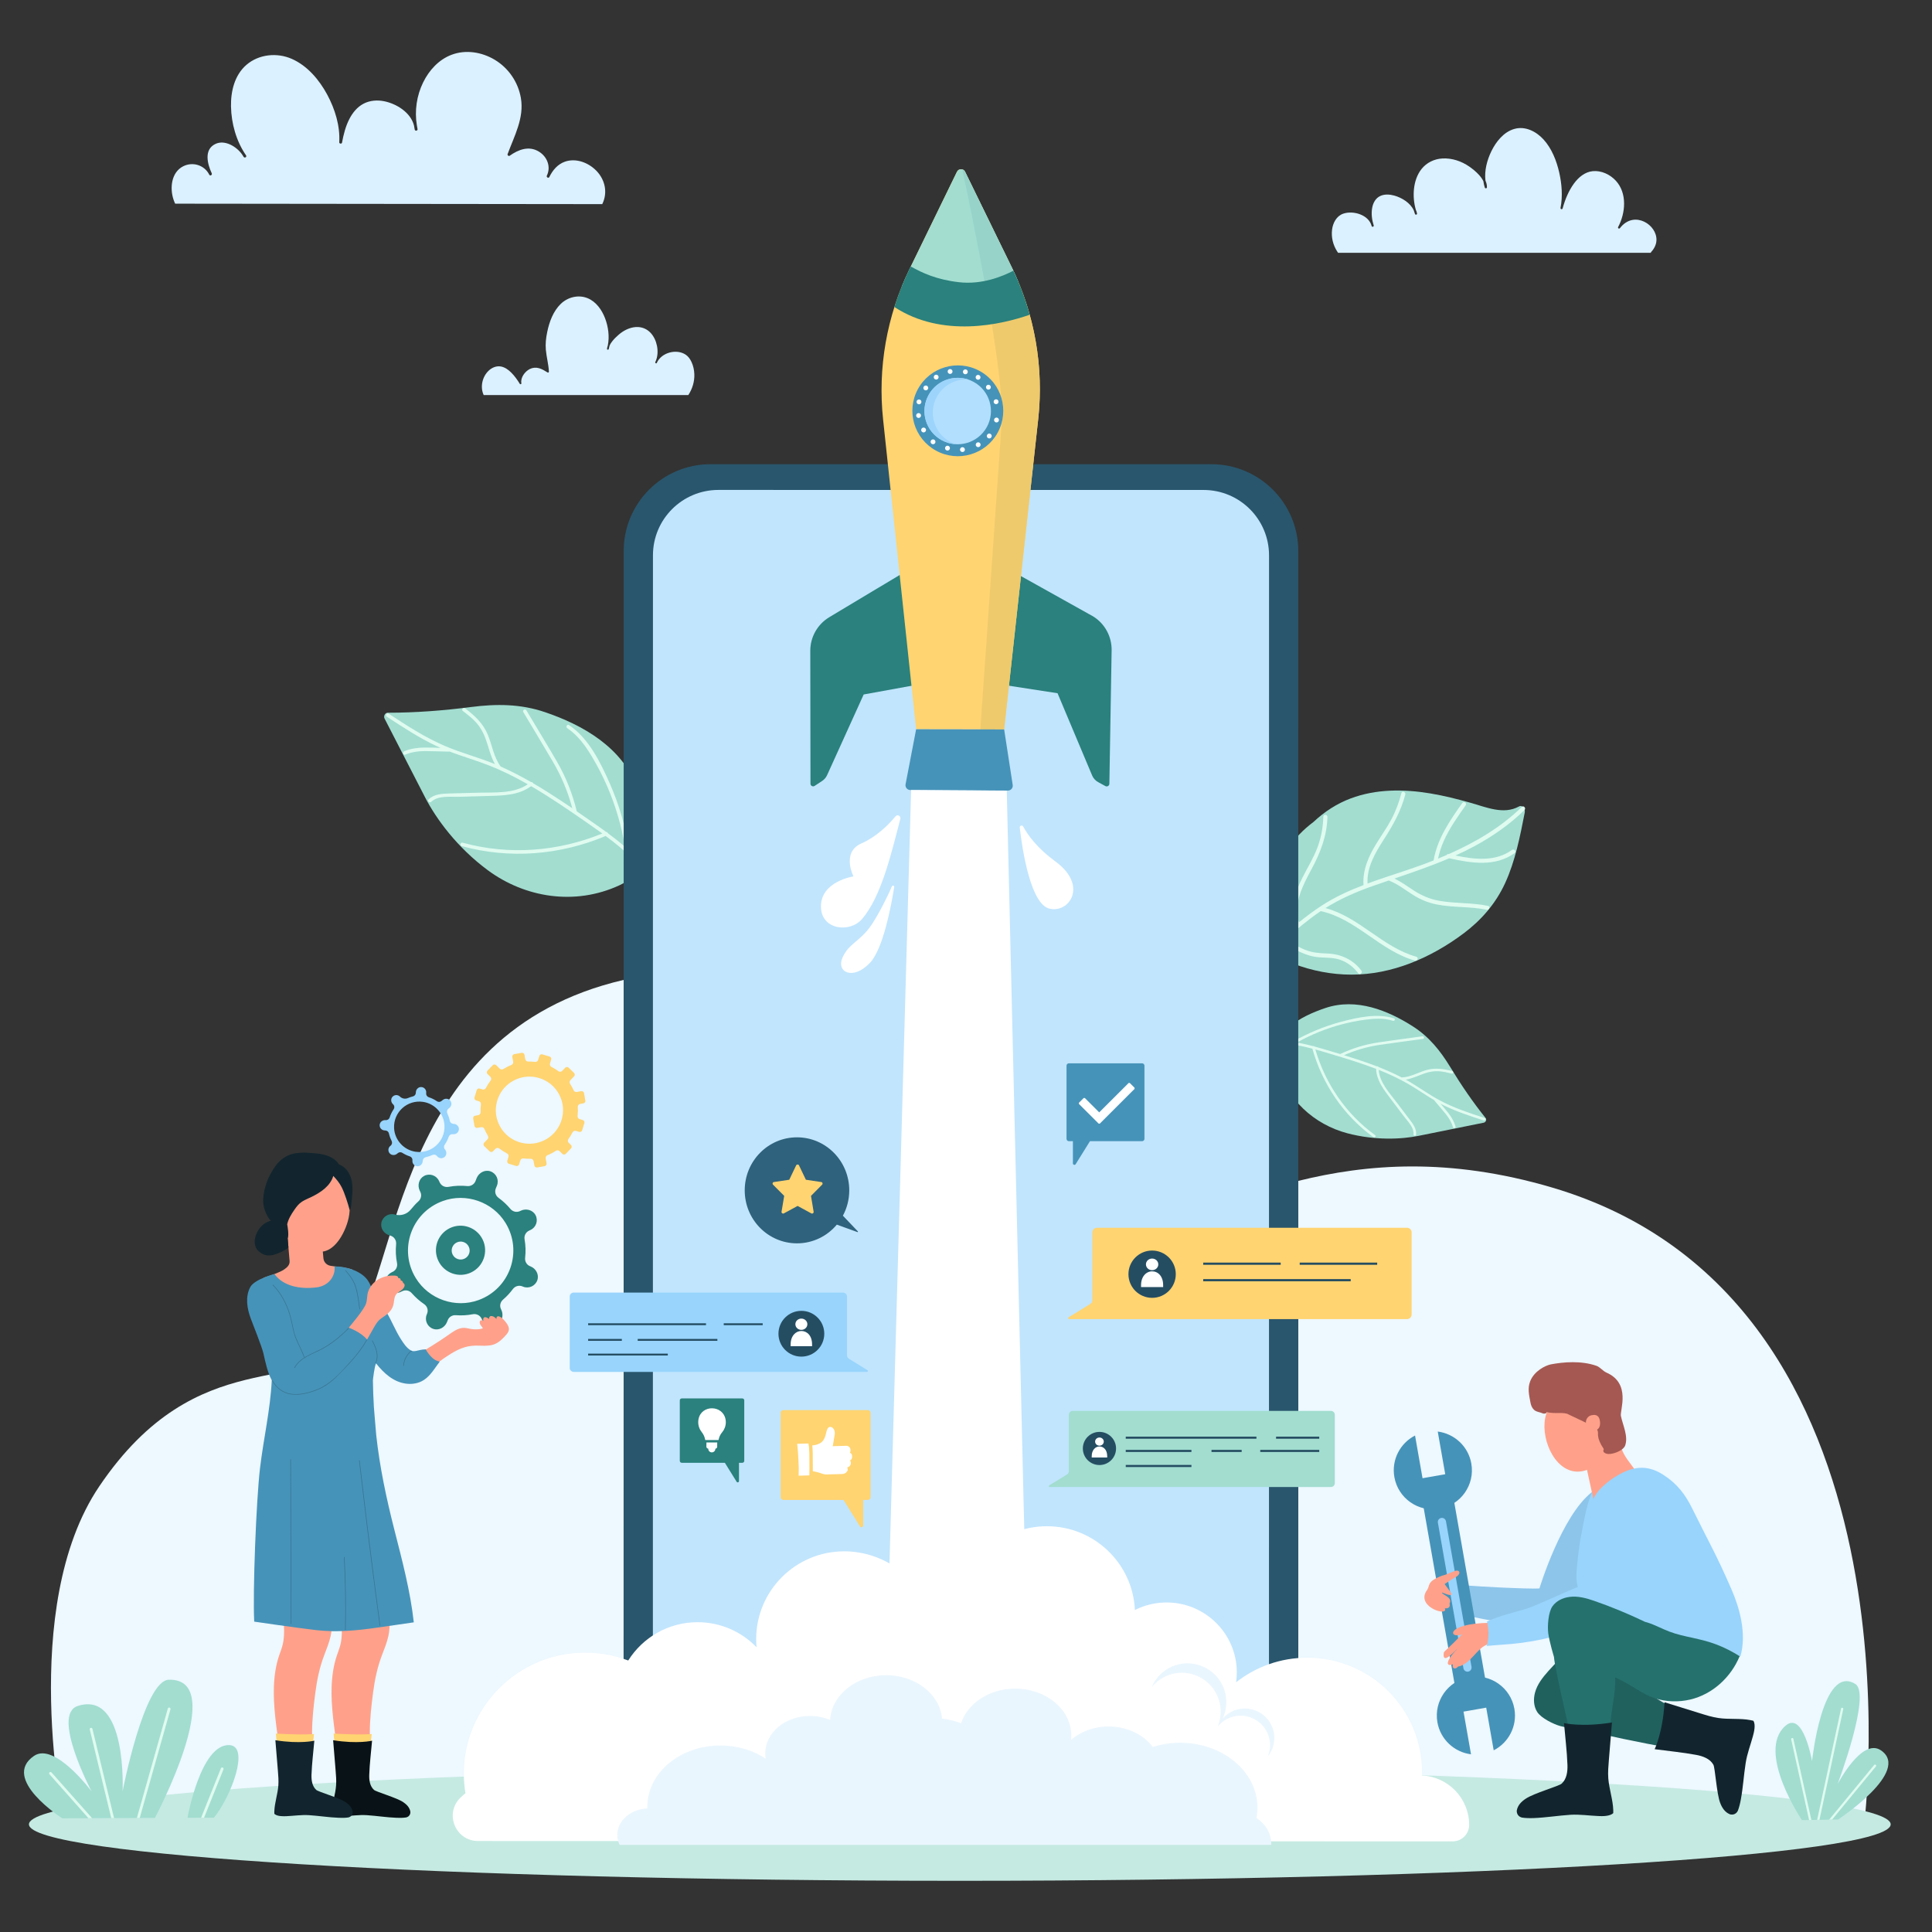 <svg xmlns="http://www.w3.org/2000/svg" xmlns:xlink="http://www.w3.org/1999/xlink" width="500" zoomAndPan="magnify" viewBox="0 0 375 375" height="500" preserveAspectRatio="xMidYMid meet" version="1.0"><rect x="0" y="0" width="375" height="375" fill="#333333" stroke="none"/><defs><clipPath id="4d8f753627"><path d="M 5.34 343.133 L 366.98 343.133 L 366.98 365.062 L 5.34 365.062 Z M 5.34 343.133 " clip-rule="nonzero"/></clipPath></defs><path fill="#edf8ff" d="M 361.809 354.383 L 241.211 354.383 C 247.516 351.945 251.984 345.828 251.984 338.668 L 251.988 229.211 C 258.562 227.59 265.891 226.406 274.152 226.406 C 282.223 226.406 291.18 227.535 301.184 230.477 C 374.926 252.16 361.809 354.383 361.809 354.383 M 131.832 354.383 L 12.457 354.383 C 12.457 354.383 3.418 311.949 19.266 288.5 C 38.473 260.074 59.465 271.363 67.914 259.922 C 77.523 246.898 76.586 200.531 121.055 190.199 L 121.043 338.656 C 121.043 345.824 125.52 351.945 131.832 354.383 " fill-opacity="1" fill-rule="nonzero"/><g clip-path="url(#4d8f753627)"><path fill="#c5eae2" d="M 366.98 354.105 C 366.98 360.156 286.09 365.062 186.301 365.062 C 86.516 365.062 5.617 360.156 5.617 354.105 C 5.617 348.059 86.516 343.148 186.301 343.148 C 286.09 343.148 366.98 348.059 366.98 354.105 " fill-opacity="1" fill-rule="nonzero"/></g><path fill="#a2ddd0" d="M 349.762 353.289 C 349.762 353.289 340.832 340.066 346.52 335.004 C 350.008 331.898 351.715 341.844 351.715 341.844 C 351.715 341.844 353.695 322.863 360.125 326.867 C 363.27 328.828 356.664 346.328 356.664 346.328 C 356.664 346.328 361.359 337.23 365.07 339.727 C 371.062 343.762 356.789 353.156 356.789 353.156 L 349.762 353.289 " fill-opacity="1" fill-rule="nonzero"/><path fill="#e0fbf0" d="M 353.16 353.223 L 357.777 331.73 C 357.801 331.617 357.723 331.496 357.605 331.469 C 357.484 331.445 357.371 331.523 357.344 331.641 L 352.707 353.234 L 353.16 353.223 " fill-opacity="1" fill-rule="nonzero"/><path fill="#e0fbf0" d="M 355.617 353.18 L 364.117 342.863 C 364.191 342.766 364.18 342.629 364.086 342.551 C 363.992 342.477 363.852 342.488 363.773 342.582 L 355.039 353.191 L 355.617 353.18 " fill-opacity="1" fill-rule="nonzero"/><path fill="#e0fbf0" d="M 351.586 353.258 L 348.094 337.512 C 348.07 337.391 347.953 337.316 347.832 337.344 C 347.715 337.371 347.641 337.488 347.664 337.605 L 351.141 353.266 L 351.586 353.258 " fill-opacity="1" fill-rule="nonzero"/><path fill="#dbf1ff" d="M 134.77 72.605 C 134.738 71.812 134.566 71.012 134.234 70.289 C 133.973 69.723 133.617 69.191 133.09 68.84 C 131.281 67.641 128.348 68.438 127.484 70.445 C 127.391 70.645 127.113 70.469 127.195 70.277 C 127.66 69.316 127.727 68.191 127.523 67.152 C 127.34 66.223 126.938 65.312 126.289 64.613 C 125.543 63.809 124.52 63.41 123.418 63.48 C 122.195 63.559 121.012 64.16 120.098 64.957 C 119.676 65.32 119.27 65.711 118.914 66.145 C 118.672 66.438 118.445 66.773 118.301 67.137 C 118.258 67.348 118.211 67.555 118.152 67.766 C 118.102 67.938 117.805 67.91 117.82 67.715 L 117.828 67.672 L 117.828 67.668 C 117.855 67.461 117.902 67.262 117.977 67.07 C 118.324 65.312 118.074 63.418 117.434 61.754 C 116.816 60.145 115.711 58.562 114.066 57.883 C 112.281 57.145 110.211 57.664 108.844 58.984 C 107.375 60.41 106.617 62.477 106.215 64.441 C 105.977 65.574 105.844 66.738 105.949 67.898 C 106.078 69.328 106.477 70.719 106.543 72.152 C 106.551 72.281 106.398 72.363 106.289 72.297 C 105.77 71.977 105.238 71.645 104.645 71.473 C 104.031 71.293 103.402 71.344 102.828 71.629 C 101.902 72.09 100.996 73.285 101.199 74.371 C 101.234 74.555 100.996 74.668 100.895 74.5 C 100.414 73.723 99.887 72.969 99.234 72.324 C 98.672 71.762 97.98 71.258 97.18 71.129 C 96.316 70.992 95.461 71.363 94.844 71.953 C 93.609 73.121 93.156 75.121 93.883 76.676 L 133.605 76.676 C 134.395 75.473 134.828 74.047 134.77 72.605 " fill-opacity="1" fill-rule="nonzero"/><path fill="#dbf1ff" d="M 33.676 38.73 C 32.938 36.516 33.238 33.461 35.539 32.285 C 37.398 31.332 39.688 32.039 40.621 33.91 C 40.781 34.23 41.246 33.953 41.098 33.633 C 40.258 31.84 39.531 29.023 41.809 27.941 C 43.613 27.078 45.871 28.41 46.977 29.957 C 47.082 30.117 47.18 30.289 47.289 30.449 C 47.492 30.738 47.938 30.488 47.766 30.168 C 45.863 27.43 44.895 23.957 44.836 20.641 C 44.785 17.719 45.527 14.582 47.824 12.594 C 50.234 10.508 53.785 10.164 56.652 11.434 C 59.684 12.777 61.961 15.496 63.508 18.355 C 65.012 21.152 66.031 24.41 65.848 27.609 C 65.828 27.918 66.332 27.984 66.387 27.684 C 66.676 26.113 67.074 24.527 67.809 23.102 C 68.441 21.875 69.332 20.77 70.574 20.121 C 71.805 19.48 73.246 19.379 74.594 19.656 C 76.992 20.152 79.676 21.82 80.344 24.309 C 80.391 24.594 80.441 24.883 80.5 25.164 C 80.566 25.465 81.07 25.402 81.047 25.094 L 81.035 25.023 L 81.027 24.969 C 81 24.754 80.965 24.539 80.914 24.332 C 80.441 21.512 80.879 18.535 82.141 15.973 C 83.285 13.645 85.156 11.578 87.625 10.641 C 90.398 9.582 93.527 10.102 96.035 11.605 C 98.711 13.215 100.574 15.941 101.102 19.02 C 101.77 22.906 99.824 26.391 98.523 29.918 C 98.445 30.137 98.738 30.367 98.93 30.23 C 100.625 29.02 102.676 28.242 104.613 29.434 C 106.199 30.406 106.984 32.355 106.148 34.082 C 105.996 34.398 106.473 34.68 106.625 34.359 C 107.254 33.051 108.234 31.883 109.637 31.387 C 111.805 30.621 114.23 31.57 115.773 33.16 C 117.465 34.918 117.992 37.418 116.895 39.621 L 33.996 39.531 C 33.879 39.27 33.766 39.004 33.676 38.73 " fill-opacity="1" fill-rule="nonzero"/><path fill="#dbf1ff" d="M 259.523 48.773 C 258.734 47.523 258.375 46.07 258.551 44.594 C 258.707 43.281 259.406 41.93 260.715 41.477 C 262.648 40.805 265.676 41.68 266.234 43.871 C 266.316 44.125 266.699 44.02 266.637 43.762 C 266.285 42.68 266.133 41.48 266.336 40.355 C 266.512 39.387 266.992 38.465 267.914 38.039 C 268.75 37.652 269.738 37.719 270.609 37.957 C 272.059 38.352 273.746 39.363 274.41 40.824 C 274.48 41.062 274.559 41.293 274.641 41.523 C 274.734 41.773 275.094 41.68 275.039 41.414 C 274.992 41.172 274.91 40.945 274.812 40.723 C 274.438 39.426 274.312 38.051 274.449 36.703 C 274.594 35.309 275.047 33.887 275.93 32.789 C 276.922 31.551 278.398 30.848 279.969 30.758 C 281.801 30.656 283.66 31.277 285.164 32.316 C 285.859 32.797 286.535 33.352 287.098 33.98 C 287.414 34.332 287.719 34.734 287.922 35.172 C 287.977 35.594 288.07 36.004 288.199 36.406 C 288.281 36.629 288.605 36.59 288.613 36.352 C 288.625 35.898 288.512 35.465 288.328 35.062 C 288.082 33.125 288.648 31.043 289.477 29.344 C 290.391 27.48 291.879 25.602 293.949 25.02 C 296.062 24.422 298.191 25.523 299.605 27.078 C 301.203 28.844 302.121 31.184 302.645 33.484 C 303.148 35.703 303.34 38.098 302.898 40.348 C 302.848 40.609 303.227 40.719 303.301 40.457 C 303.773 38.75 304.457 37.055 305.508 35.617 C 306.387 34.418 307.621 33.375 309.141 33.223 C 310.809 33.055 312.535 33.871 313.645 35.09 C 315.859 37.516 315.523 41.34 314.082 44.062 C 313.953 44.309 314.277 44.484 314.438 44.273 C 315.051 43.465 315.902 42.844 316.918 42.68 C 318.445 42.434 320.039 43.266 320.883 44.535 C 321.301 45.156 321.547 45.883 321.516 46.637 C 321.484 47.516 321.062 48.297 320.473 48.926 L 320.414 49.074 L 259.727 49.074 C 259.66 48.977 259.586 48.875 259.523 48.773 " fill-opacity="1" fill-rule="nonzero"/><path fill="#a2ddd0" d="M 91.363 137.242 C 85.996 137.93 80.645 138.34 75.266 138.34 C 74.734 138.344 74.398 139.008 74.645 139.477 C 77.266 144.578 79.887 149.676 82.512 154.77 C 84.68 158.98 88.742 164.512 94.672 168.902 C 101.82 174.191 111.508 175.863 120.215 171.84 C 127.82 168.32 126.074 159.488 123.711 153.008 C 120.797 145.023 113.055 140.695 105.766 138.223 C 101.027 136.617 96.344 136.594 91.363 137.242 " fill-opacity="1" fill-rule="nonzero"/><path fill="#e0fbf0" d="M 75.102 139.121 C 78.203 141.152 81.316 143.199 84.668 144.781 C 84.945 144.918 85.227 145.035 85.508 145.164 C 84.453 145.125 83.398 145.086 82.352 145.098 C 81.016 145.113 79.711 145.305 78.473 145.809 C 78.066 145.973 78.25 146.641 78.664 146.469 C 79.887 145.973 81.168 145.789 82.484 145.785 C 84.008 145.789 85.535 145.863 87.055 145.895 C 87.125 145.906 87.18 145.887 87.223 145.863 C 89.707 146.809 92.262 147.543 94.742 148.508 C 97.41 149.535 99.961 150.812 102.441 152.227 C 99.766 154.09 95.996 153.777 92.898 153.859 C 91.012 153.914 89.133 153.957 87.246 154.012 C 85.801 154.055 84.301 154.105 83.195 155.152 C 82.875 155.461 83.375 155.938 83.699 155.637 C 85.008 154.387 87.328 154.699 88.992 154.66 C 90.926 154.602 92.863 154.555 94.793 154.5 C 97.652 154.422 100.719 154.367 103.086 152.594 C 106.691 154.688 110.133 157.055 113.551 159.418 C 114.672 160.195 115.797 160.977 116.91 161.777 C 108.293 165.309 98.801 166.031 89.793 163.566 C 89.363 163.441 89.203 164.117 89.633 164.234 C 98.898 166.781 108.723 165.984 117.555 162.262 C 119.805 163.922 121.953 165.711 123.828 167.809 C 124.125 168.141 124.602 167.637 124.305 167.305 C 123.609 166.531 122.879 165.801 122.121 165.098 L 122.121 165.031 C 121.438 160.582 120.199 156.25 118.383 152.121 C 116.57 148.004 114.285 143.309 110.445 140.738 C 110.07 140.488 109.75 141.102 110.117 141.348 C 112.164 142.719 113.602 144.723 114.855 146.805 C 115.973 148.668 116.977 150.602 117.84 152.594 C 119.48 156.367 120.637 160.324 121.312 164.371 C 120.234 163.43 119.109 162.547 117.961 161.699 C 117.922 161.562 117.816 161.473 117.668 161.48 C 117.055 161.031 116.434 160.59 115.809 160.152 C 114.527 159.254 113.242 158.363 111.953 157.477 C 111.121 154.078 109.891 150.918 108.137 147.887 C 106.191 144.523 104.156 141.207 102.164 137.867 C 101.938 137.488 101.348 137.84 101.574 138.219 C 103.5 141.453 105.449 144.66 107.348 147.906 C 109.016 150.762 110.238 153.711 111.082 156.879 C 109.559 155.844 108.02 154.828 106.457 153.84 C 105.484 153.219 104.488 152.613 103.496 152.035 C 103.434 151.887 103.258 151.773 103.078 151.793 C 101.164 150.699 99.199 149.672 97.176 148.777 L 97.16 148.75 C 95.824 146.926 95.535 144.664 94.691 142.613 C 93.781 140.414 92.16 138.926 90.305 137.5 C 89.957 137.23 89.473 137.73 89.832 137.996 C 90.762 138.711 91.707 139.434 92.484 140.32 C 93.273 141.219 93.84 142.254 94.246 143.371 C 94.844 145.016 95.203 146.77 96.055 148.305 C 92.883 147.012 89.547 146.152 86.395 144.805 C 82.504 143.152 78.949 140.82 75.426 138.516 C 75.055 138.27 74.727 138.883 75.102 139.121 " fill-opacity="1" fill-rule="nonzero"/><path fill="#a2ddd0" d="M 274.23 199.215 C 269.391 196.125 263.27 193.633 257.254 195.656 C 252.371 197.305 246.406 200.395 247.898 206.465 C 249.609 213.406 255.098 218.262 261.508 219.965 C 266.832 221.367 271.945 221.16 275.414 220.453 C 279.609 219.613 283.801 218.766 287.992 217.914 C 288.379 217.832 288.613 217.332 288.367 217.023 C 285.859 213.895 283.605 210.59 281.512 207.141 C 279.566 203.938 277.375 201.223 274.23 199.215 " fill-opacity="1" fill-rule="nonzero"/><path fill="#e0fbf0" d="M 287.984 217.484 C 285.359 216.629 282.719 215.766 280.23 214.551 C 280.023 214.449 279.82 214.34 279.617 214.238 C 280.133 214.836 280.645 215.434 281.129 216.047 C 281.738 216.828 282.234 217.68 282.52 218.633 C 282.613 218.949 282.137 219.148 282.043 218.828 C 281.766 217.887 281.273 217.059 280.664 216.289 C 279.953 215.398 279.199 214.551 278.469 213.68 L 278.414 213.566 C 276.703 212.559 275.086 211.414 273.371 210.418 C 271.523 209.348 269.594 208.453 267.613 207.664 C 267.773 210.098 269.711 212.145 271.105 213.992 C 271.953 215.105 272.805 216.227 273.648 217.348 C 274.301 218.207 274.965 219.109 274.867 220.238 C 274.844 220.574 274.332 220.496 274.363 220.172 C 274.473 218.824 273.211 217.625 272.461 216.637 C 271.59 215.48 270.719 214.336 269.848 213.18 C 268.562 211.484 267.172 209.676 267.098 207.465 C 264.199 206.352 261.211 205.445 258.246 204.559 C 257.27 204.266 256.293 203.969 255.309 203.703 C 257.262 210.359 261.258 216.223 266.895 220.316 C 267.168 220.512 266.848 220.914 266.578 220.723 C 260.777 216.516 256.672 210.426 254.727 203.551 C 252.711 203.012 250.668 202.594 248.57 202.484 C 248.238 202.461 248.312 201.953 248.641 201.973 C 249.418 202.008 250.184 202.098 250.941 202.207 L 250.98 202.184 C 253.895 200.508 257 199.211 260.254 198.344 C 263.496 197.48 267.297 196.625 270.586 197.664 C 270.898 197.766 270.695 198.238 270.383 198.137 C 268.625 197.582 266.793 197.684 264.996 197.926 C 263.387 198.137 261.793 198.461 260.227 198.883 C 257.27 199.684 254.418 200.852 251.742 202.348 C 252.793 202.535 253.836 202.777 254.863 203.051 C 254.957 203.012 255.066 203.031 255.129 203.121 C 255.676 203.266 256.219 203.426 256.766 203.586 C 257.883 203.91 259.004 204.242 260.121 204.582 C 262.488 203.484 264.906 202.727 267.496 202.336 C 270.355 201.902 273.242 201.543 276.113 201.141 C 276.441 201.098 276.512 201.609 276.18 201.66 C 273.402 202.039 270.621 202.395 267.844 202.805 C 265.406 203.164 263.113 203.824 260.875 204.809 C 262.188 205.215 263.496 205.641 264.805 206.086 C 265.617 206.363 266.43 206.66 267.234 206.973 C 267.348 206.934 267.496 206.984 267.57 207.102 C 269.102 207.707 270.613 208.371 272.074 209.133 L 272.102 209.129 C 273.785 209.055 275.242 208.168 276.824 207.707 C 278.535 207.211 280.16 207.465 281.855 207.875 C 282.172 207.957 282.102 208.469 281.781 208.387 C 280.93 208.18 280.07 207.969 279.191 207.926 C 278.305 207.883 277.434 208.035 276.594 208.32 C 275.355 208.734 274.172 209.344 272.875 209.562 C 275.113 210.805 277.164 212.348 279.418 213.559 C 282.191 215.051 285.203 216.039 288.188 217.008 C 288.504 217.113 288.301 217.59 287.984 217.484 " fill-opacity="1" fill-rule="nonzero"/><path fill="#a2ddd0" d="M 284.102 181.16 C 287.445 178.648 290.285 175.469 292.156 171.387 C 294.102 167.145 295.035 162.402 295.953 157.711 C 296.094 156.98 295.48 156.172 294.816 156.543 C 291.844 158.18 288.469 156.676 285.371 155.805 C 282.824 155.086 280.266 154.445 277.684 154.012 C 272.457 153.137 267.109 153.121 262.16 154.977 C 259.5 155.973 257.078 157.543 254.965 159.523 C 254.012 160.25 253.086 161.035 252.227 161.934 C 247.684 166.68 244.551 174.031 245.273 181.418 C 245.633 185.098 248.238 185.977 251.031 187.051 C 254.672 188.445 258.492 189.168 262.27 189.176 C 270.141 189.195 277.719 185.945 284.102 181.16 " fill-opacity="1" fill-rule="nonzero"/><path fill="#e0fbf0" d="M 264.246 188.395 C 262.641 186.25 260.258 185.168 257.613 185.074 C 256.121 185.02 254.754 184.93 253.348 184.367 C 252 183.832 250.773 183.047 249.559 182.258 C 251.672 180.387 253.84 178.57 256.176 176.969 L 256.359 176.848 C 263.27 178.355 267.883 184.559 274.648 186.453 C 275.145 186.59 275.402 185.84 274.906 185.699 C 268.359 183.871 263.836 177.996 257.273 176.254 C 260.117 174.473 263.18 173.133 266.352 172.012 C 267.414 171.637 268.484 171.266 269.555 170.902 C 271.316 171.582 272.777 172.77 274.371 173.762 C 275.758 174.629 277.227 175.223 278.832 175.551 C 282.043 176.195 285.355 175.914 288.566 176.586 C 289.062 176.688 289.324 175.93 288.82 175.828 C 285.676 175.172 282.438 175.402 279.277 174.828 C 277.426 174.488 275.805 173.762 274.238 172.727 C 273.062 171.949 271.922 171.137 270.668 170.523 C 274.246 169.305 277.816 168.086 281.281 166.594 C 285.551 167.539 290.195 168.312 293.988 165.586 C 294.406 165.281 293.883 164.68 293.473 164.973 C 290.23 167.305 286.219 166.824 282.52 166.055 C 283.824 165.469 285.113 164.832 286.383 164.141 C 289.836 162.258 293.074 159.992 295.895 157.234 C 296.262 156.879 295.742 156.27 295.375 156.629 C 291.297 160.609 286.391 163.48 281.215 165.77 C 281.02 165.73 280.863 165.832 280.777 165.965 C 280.234 166.207 279.684 166.434 279.129 166.652 C 279.371 165.469 279.754 164.324 280.242 163.227 C 281.34 160.762 282.934 158.5 284.488 156.316 C 284.793 155.895 284.125 155.445 283.828 155.863 C 281.41 159.27 278.969 162.816 278.262 167.004 C 277.824 167.18 277.391 167.352 276.953 167.516 C 274.5 168.441 271.984 169.254 269.48 170.086 L 269.434 170.102 C 268.094 170.547 266.758 171 265.438 171.492 C 265.27 168.355 266.922 165.547 268.566 162.996 C 270.367 160.203 271.934 157.449 272.766 154.207 C 272.891 153.715 272.133 153.453 272.008 153.953 C 271.543 155.758 270.891 157.5 270.004 159.145 C 269.137 160.742 268.078 162.227 267.133 163.773 C 265.637 166.215 264.449 168.875 264.66 171.789 C 261.879 172.852 259.172 174.082 256.648 175.707 C 255.066 176.727 253.57 177.852 252.113 179.035 C 250.957 175.484 252.859 171.891 254.516 168.805 C 256.277 165.551 257.551 162.305 257.656 158.57 C 257.668 158.055 256.875 158.004 256.855 158.512 C 256.801 160.547 256.441 162.543 255.73 164.453 C 254.953 166.551 253.758 168.449 252.758 170.438 C 251.344 173.262 250.352 176.484 251.461 179.57 C 249.859 180.898 248.305 182.305 246.754 183.703 C 246.375 184.043 246.891 184.66 247.277 184.312 C 247.828 183.812 248.383 183.312 248.938 182.812 C 251.152 184.242 253.453 185.648 256.145 185.82 C 257.59 185.918 258.977 185.844 260.352 186.379 C 261.68 186.891 262.789 187.785 263.637 188.918 C 263.945 189.324 264.551 188.809 264.246 188.395 " fill-opacity="1" fill-rule="nonzero"/><path fill="#20615e" d="M 297.945 328.531 C 298.375 326.926 299.43 325.59 300.516 324.371 C 302.762 321.848 305.164 319.461 307.672 317.188 L 324.605 317.188 C 324.082 318.523 323.344 319.773 322.406 320.855 C 321.582 321.801 320.602 322.57 319.582 323.301 C 318.523 324.055 317.484 324.828 316.504 325.688 C 316.262 325.902 316.02 326.121 315.789 326.348 C 318.297 327.219 321.117 329.648 323.52 330.82 L 322.723 338.984 C 320.68 338.723 309.516 336.418 307.57 335.781 C 307.57 335.781 304.551 335.477 302.895 335.039 C 301.578 334.695 299.109 333.473 298.363 332.281 C 297.664 331.172 297.609 329.773 297.945 328.531 " fill-opacity="1" fill-rule="nonzero"/><path fill="#8dc5ea" d="M 280.723 307.367 C 284.41 307.883 297.082 308.48 298.801 308.312 C 298.836 308.215 303.082 294.207 308.988 289.617 C 313.031 292.219 311.379 303.582 311.379 303.582 C 310.895 304.797 310.23 306.711 309.699 307.91 C 309.246 308.934 309.039 309.34 308.082 309.918 C 307.062 310.531 305.906 310.859 304.758 311.137 C 303.469 311.449 302.215 311.781 300.996 312.301 C 299.773 312.82 298.57 313.371 297.336 313.848 C 296.102 314.324 293.977 314.879 292.652 314.984 C 291.355 315.09 279.664 312.598 279.664 312.484 C 279.664 310.949 280.723 307.367 280.723 307.367 " fill-opacity="1" fill-rule="nonzero"/><path fill="#4693b9" d="M 282.875 329.941 L 288.816 328.898 L 282.254 291.512 L 276.312 292.555 L 282.875 329.941 " fill-opacity="1" fill-rule="nonzero"/><path fill="#4693b9" d="M 274.66 278.637 L 276.113 286.922 L 280.52 286.145 L 279.066 277.863 C 282.281 278.273 284.996 280.719 285.582 284.074 C 286.309 288.199 283.547 292.121 279.422 292.848 C 275.297 293.57 271.367 290.816 270.645 286.695 C 270.055 283.336 271.773 280.113 274.66 278.637 " fill-opacity="1" fill-rule="nonzero"/><path fill="#4693b9" d="M 285.523 340.508 L 284.066 332.227 L 288.473 331.453 L 289.926 339.734 C 292.812 338.262 294.531 335.039 293.941 331.68 C 293.219 327.559 289.285 324.805 285.164 325.527 C 281.039 326.25 278.277 330.176 279 334.301 C 279.59 337.652 282.309 340.102 285.523 340.508 " fill-opacity="1" fill-rule="nonzero"/><path fill="#98d4fc" d="M 284.973 324.461 C 285.406 324.383 285.699 323.973 285.621 323.539 L 280.66 295.277 C 280.582 294.848 280.172 294.555 279.742 294.633 C 279.305 294.707 279.02 295.121 279.094 295.551 L 284.055 323.812 C 284.129 324.25 284.539 324.535 284.973 324.461 " fill-opacity="1" fill-rule="nonzero"/><path fill="#ffa18a" d="M 280.004 305.805 L 280 305.812 C 280.332 305.738 280.516 305.684 280.961 305.492 C 281.281 305.359 282.434 304.863 282.727 304.855 C 282.922 304.848 283.176 304.906 283.25 305.113 C 283.328 305.332 283.188 305.562 283.051 305.719 C 282.855 305.945 282.594 306.109 282.324 306.238 C 282.117 306.336 281.176 306.953 280.402 307.457 C 281.367 308.918 283.051 310.398 279.891 309.102 C 279.699 309.449 282.023 310 281.363 311.211 C 281.414 311.52 281.551 312.27 280.426 312.176 C 281.27 313.836 274.945 312.023 276.828 308.855 C 277.789 307.699 276.641 307.07 280.004 305.805 " fill-opacity="1" fill-rule="nonzero"/><path fill="#ffa18a" d="M 314.324 279.352 C 312.199 280.105 309.52 273.789 305.559 271.535 C 293.488 269.332 302.215 297.891 314.324 279.352 " fill-opacity="1" fill-rule="nonzero"/><path fill="#ffa18a" d="M 282.898 319.984 C 279.895 323.172 281.207 323.449 282 323.02 C 281.801 324.121 282.68 323.949 282.984 323.484 C 285.918 323 287.203 318.344 290.012 319.219 C 290.012 319.219 289.438 317.617 289.117 314.984 C 280.324 315.156 281.273 318.234 283.801 317.215 C 280.262 320.809 280.668 320.16 280.25 320.73 C 279.801 323.621 282.863 319.883 282.898 319.984 " fill-opacity="1" fill-rule="nonzero"/><path fill="#ffa18a" d="M 315.418 287.945 C 314.406 288.727 311.254 292.957 309.48 291.906 L 307.098 281.008 L 314.324 279.352 C 314.324 279.352 314.453 280.047 314.727 281.062 C 315.145 282.633 316.492 284.023 317.602 285.672 C 317.719 285.844 315.586 287.82 315.418 287.945 " fill-opacity="1" fill-rule="nonzero"/><path fill="#a55852" d="M 299.484 274.348 C 298.898 274.082 298.203 274.078 297.719 273.613 C 297.34 273.246 297.152 272.727 297.059 272.219 C 296.789 270.762 296.48 269.488 296.996 268.133 C 297.762 266.125 299.957 265.031 301.035 264.82 C 303.434 264.363 306.891 264.066 309.84 265.094 C 310.609 265.359 311.078 266.102 311.824 266.426 C 316.633 268.527 314.391 273.766 314.613 274.832 C 314.996 276.652 316.074 278.785 315.445 280.562 C 315.137 281.449 313.531 282.117 312.531 282.211 C 311.941 282.27 311.555 282.129 311.262 281.84 C 311.191 281.652 311.188 281.457 311.305 281.281 C 308.207 276.613 313.516 278.77 304.469 274.555 C 303.637 274.008 301.785 274.5 300.211 274.086 C 300.238 274.223 300.043 274.438 299.516 274.371 L 299.484 274.348 " fill-opacity="1" fill-rule="nonzero"/><path fill="#ffa18a" d="M 310.566 276.023 C 310.641 276.852 310.332 277.555 309.496 277.645 C 308.746 277.723 308.02 277.262 307.852 276.453 C 307.684 275.637 308.145 274.871 308.879 274.703 C 310.215 274.402 310.496 275.234 310.566 276.023 " fill-opacity="1" fill-rule="nonzero"/><path fill="#98d4fc" d="M 288.629 314.723 C 291.383 313.492 294.004 312.98 296.684 312.117 C 298.066 311.672 305.488 308.262 306.215 308.055 L 306.238 308.008 C 306.047 307.34 305.996 306.695 305.969 305.945 C 305.934 305.012 306.465 300.293 306.777 298.66 C 307.113 296.91 307.426 295.148 307.824 293.41 C 308.125 292.102 308.512 290.84 308.988 289.617 C 309.09 290.102 309.184 290.559 309.277 290.977 C 310.086 288.93 312.895 286.82 315.07 285.789 C 317.859 284.461 320.277 284.621 322.797 286.23 C 325.473 287.934 327.09 290.012 328.473 292.828 C 331.938 299.855 333.086 301.613 336.109 308.566 C 337.609 312.023 339.098 317.105 337.797 321.551 L 337.668 321.461 C 331.59 317.586 324.383 317.02 317.625 318.281 C 315.562 318.664 311.312 319.645 311.312 319.645 C 310.684 318.215 310.035 316.793 309.387 315.371 C 308.543 315.527 307.711 315.719 306.891 315.988 C 305.633 316.406 304.387 316.859 303.117 317.23 C 301.848 317.605 300.559 317.926 299.266 318.203 C 296.738 318.734 294.172 319.078 291.594 319.227 C 290.852 319.27 288.574 319.473 288.574 319.473 C 289.344 316.82 288.539 314.688 288.629 314.723 " fill-opacity="1" fill-rule="nonzero"/><path fill="#25716d" d="M 313.492 325.59 C 313.676 328.742 312.625 331.992 312.582 335.148 L 304.449 335.148 C 304.172 333.93 301.777 323.656 301.625 321.617 C 301.625 321.617 300.746 318.715 300.516 317.02 C 300.336 315.668 300.516 312.922 301.332 311.781 C 302.09 310.707 303.363 310.129 304.641 309.961 C 306.285 309.742 307.93 310.203 309.465 310.738 C 312.828 311.898 316.113 313.277 319.32 314.809 C 319.445 314.84 319.566 314.871 319.688 314.906 C 321.191 315.367 322.562 316.141 324.023 316.691 C 325.484 317.25 327.016 317.574 328.535 317.902 C 330.074 318.242 331.598 318.609 333.074 319.16 C 334.68 319.766 336.219 320.539 337.668 321.461 C 335.98 325.539 332.441 328.84 328.098 329.875 C 325.801 330.418 323.344 330.344 321.102 329.598 C 319.91 329.199 318.824 328.59 317.762 327.926 C 316.656 327.238 315.547 326.574 314.379 325.996 C 314.082 325.859 313.789 325.723 313.492 325.59 " fill-opacity="1" fill-rule="nonzero"/><path fill="#12252e" d="M 294.414 351.387 C 294.605 350.363 295.328 349.668 296.145 349.125 C 297.703 348.07 302.582 346.68 303.102 346.215 C 304.102 345.324 304.285 343.871 304.242 342.586 C 304.145 339.875 303.797 337.148 303.57 334.449 C 303.57 334.449 307 335.281 312.879 334.336 C 312.879 334.336 312.48 339.184 312.281 341.613 C 312.184 342.801 312.078 343.988 312.168 345.18 C 312.25 346.223 312.477 347.242 312.684 348.266 C 312.895 349.281 313.098 350.309 313.133 351.352 C 313.137 351.539 313.133 351.918 313.133 351.918 C 312.484 352.578 310.953 352.527 310.227 352.492 C 308.402 352.418 306.641 352.137 304.801 352.25 C 302.434 352.406 300.086 352.793 297.711 352.887 C 296.898 352.914 296.121 352.906 295.387 352.785 C 294.441 352.543 294.363 351.668 294.414 351.387 " fill-opacity="1" fill-rule="nonzero"/><path fill="#12252e" d="M 335.727 352.133 C 334.758 351.719 334.242 350.863 333.887 349.949 C 333.203 348.203 332.902 343.141 332.566 342.531 C 331.91 341.363 330.527 340.867 329.266 340.629 C 326.598 340.133 323.863 339.879 321.168 339.516 C 321.168 339.516 322.734 336.348 323.09 330.41 C 323.09 330.41 327.742 331.855 330.07 332.578 C 331.203 332.934 332.348 333.293 333.523 333.461 C 334.562 333.617 335.613 333.621 336.656 333.637 C 337.695 333.652 338.742 333.676 339.77 333.875 C 339.949 333.91 340.324 333.996 340.324 333.996 C 340.828 334.77 340.438 336.254 340.25 336.953 C 339.773 338.715 339.117 340.375 338.836 342.191 C 338.465 344.535 338.332 346.91 337.902 349.242 C 337.754 350.043 337.578 350.797 337.305 351.492 C 336.859 352.359 335.984 352.246 335.727 352.133 " fill-opacity="1" fill-rule="nonzero"/><path fill="#a2ddd0" d="M 30.066 352.855 C 30.066 352.855 44.492 325.754 32.777 326.035 C 27.953 326.156 23.793 347.707 23.793 347.707 C 23.793 347.707 24.738 328.043 15.098 331.125 C 9.883 332.797 17.773 347.707 17.773 347.707 C 17.773 347.707 10.629 338.082 6.613 340.812 C 0.062 345.27 12.082 352.93 12.082 352.93 L 30.066 352.855 " fill-opacity="1" fill-rule="nonzero"/><path fill="#a2ddd0" d="M 36.395 352.828 C 36.395 352.828 38.938 338.48 44.523 338.723 C 48.523 338.91 44.914 348.621 41.527 352.82 C 41.527 352.82 36.551 352.828 36.395 352.828 " fill-opacity="1" fill-rule="nonzero"/><path fill="#e0fbf0" d="M 26.566 352.871 L 32.574 331.629 C 32.613 331.484 32.766 331.402 32.902 331.438 C 33.047 331.48 33.129 331.629 33.09 331.773 L 27.125 352.863 L 26.566 352.871 " fill-opacity="1" fill-rule="nonzero"/><path fill="#e0fbf0" d="M 21.59 352.891 L 17.422 335.699 C 17.391 335.559 17.477 335.41 17.621 335.375 C 17.766 335.344 17.91 335.426 17.945 335.574 L 22.141 352.891 L 21.59 352.891 " fill-opacity="1" fill-rule="nonzero"/><path fill="#e0fbf0" d="M 39.031 352.82 L 42.875 343.234 C 42.93 343.094 43.09 343.031 43.223 343.086 C 43.359 343.141 43.43 343.297 43.375 343.434 L 39.609 352.82 L 39.031 352.82 " fill-opacity="1" fill-rule="nonzero"/><path fill="#e0fbf0" d="M 17.168 352.914 L 9.602 344.383 C 9.504 344.273 9.512 344.105 9.621 344.008 C 9.734 343.906 9.902 343.918 10.004 344.031 L 17.883 352.914 L 17.168 352.914 " fill-opacity="1" fill-rule="nonzero"/><path fill="#29566d" d="M 137.91 355.512 L 235.117 355.52 C 244.43 355.52 251.984 347.977 251.984 338.668 L 251.996 106.957 C 251.996 97.652 244.445 90.105 235.133 90.105 L 137.926 90.098 C 128.609 90.098 121.059 97.641 121.059 106.949 L 121.043 338.656 C 121.043 347.965 128.594 355.512 137.91 355.512 " fill-opacity="1" fill-rule="nonzero"/><path fill="#c1e5fd" d="M 139.445 95.094 L 233.609 95.102 C 240.629 95.102 246.32 100.785 246.32 107.801 L 246.305 337 C 246.305 344.012 240.613 349.695 233.598 349.695 L 139.43 349.691 C 132.414 349.688 126.723 344.004 126.723 336.992 L 126.738 107.789 C 126.738 100.777 132.426 95.094 139.445 95.094 " fill-opacity="1" fill-rule="nonzero"/><path fill="#ffd471" d="M 96.273 214.836 C 96.777 210.199 101.727 207.57 105.855 209.746 C 108.164 210.965 109.535 213.543 109.25 216.137 C 108.75 220.77 103.797 223.398 99.672 221.223 C 97.363 220.004 95.996 217.426 96.273 214.836 Z M 92.41 213.586 L 92.957 213.75 C 93.219 213.836 93.379 214.094 93.344 214.363 C 93.285 214.867 93.262 215.371 93.281 215.863 C 93.293 216.148 93.105 216.402 92.824 216.449 L 92.223 216.559 C 91.969 216.605 91.801 216.844 91.844 217.102 L 92.098 218.539 C 92.148 218.797 92.387 218.965 92.645 218.918 L 93.402 218.785 C 93.664 218.738 93.918 218.883 94.02 219.129 C 94.211 219.586 94.43 220.023 94.691 220.441 C 94.824 220.66 94.805 220.941 94.625 221.129 L 93.977 221.797 C 93.797 221.98 93.805 222.273 93.988 222.457 L 95.039 223.473 C 95.227 223.656 95.523 223.648 95.699 223.461 L 96.172 222.98 C 96.375 222.77 96.699 222.758 96.93 222.938 C 97.383 223.289 97.879 223.605 98.402 223.875 C 98.648 224.004 98.777 224.277 98.695 224.539 L 98.465 225.297 C 98.391 225.547 98.527 225.805 98.773 225.883 L 100.176 226.309 C 100.422 226.383 100.684 226.246 100.758 226 L 100.992 225.238 C 101.07 224.977 101.332 224.82 101.605 224.852 C 102.07 224.91 102.535 224.93 102.992 224.918 C 103.273 224.906 103.52 225.098 103.57 225.379 L 103.723 226.223 C 103.766 226.48 104.012 226.648 104.27 226.602 L 105.707 226.348 C 105.961 226.301 106.129 226.059 106.086 225.801 L 105.914 224.844 C 105.867 224.578 106.02 224.32 106.266 224.223 C 106.836 223.992 107.383 223.707 107.898 223.367 C 108.121 223.223 108.41 223.242 108.602 223.43 L 109.156 223.965 C 109.344 224.141 109.641 224.141 109.82 223.953 L 110.832 222.902 C 111.016 222.719 111.012 222.426 110.824 222.238 L 110.387 221.82 C 110.184 221.617 110.168 221.309 110.336 221.078 C 110.629 220.676 110.895 220.25 111.121 219.797 C 111.25 219.555 111.523 219.426 111.789 219.508 L 112.41 219.695 C 112.66 219.77 112.922 219.633 112.996 219.387 L 113.426 217.988 C 113.504 217.738 113.359 217.48 113.113 217.402 L 112.488 217.211 C 112.227 217.133 112.07 216.875 112.102 216.598 C 112.172 216.02 112.188 215.438 112.148 214.867 C 112.129 214.578 112.324 214.32 112.609 214.27 L 113.234 214.156 C 113.492 214.113 113.66 213.871 113.613 213.613 L 113.359 212.176 C 113.316 211.918 113.07 211.75 112.812 211.797 L 111.945 211.949 C 111.691 211.996 111.441 211.855 111.34 211.617 C 111.141 211.184 110.91 210.766 110.652 210.363 C 110.508 210.141 110.527 209.855 110.715 209.664 L 111.43 208.918 C 111.613 208.734 111.609 208.438 111.422 208.258 L 110.371 207.238 C 110.188 207.059 109.891 207.062 109.707 207.25 L 109.117 207.859 C 108.918 208.066 108.602 208.082 108.371 207.91 C 107.957 207.602 107.512 207.328 107.043 207.09 C 106.797 206.965 106.668 206.691 106.75 206.426 L 106.984 205.66 C 107.059 205.414 106.922 205.152 106.672 205.078 L 105.273 204.652 C 105.027 204.574 104.766 204.711 104.688 204.961 L 104.453 205.723 C 104.375 205.984 104.113 206.145 103.84 206.113 C 103.402 206.062 102.965 206.039 102.535 206.047 C 102.254 206.051 102.004 205.863 101.953 205.59 L 101.805 204.734 C 101.762 204.477 101.516 204.309 101.262 204.355 L 99.82 204.609 C 99.562 204.652 99.395 204.898 99.441 205.152 L 99.609 206.094 C 99.656 206.355 99.504 206.613 99.254 206.711 C 98.715 206.926 98.191 207.188 97.699 207.496 C 97.477 207.637 97.195 207.613 97.008 207.43 L 96.305 206.75 C 96.121 206.57 95.82 206.574 95.641 206.758 L 94.625 207.809 C 94.441 207.996 94.449 208.293 94.633 208.473 L 95.176 208.996 C 95.379 209.195 95.395 209.516 95.223 209.746 C 94.883 210.188 94.582 210.66 94.32 211.168 C 94.199 211.414 93.922 211.539 93.66 211.461 L 93.113 211.293 C 92.863 211.215 92.602 211.355 92.527 211.602 L 92.098 213 C 92.023 213.246 92.164 213.512 92.41 213.586 " fill-opacity="1" fill-rule="nonzero"/><path fill="#2a817d" d="M 98.125 237.367 C 101.512 242.898 98.992 250.113 92.898 252.34 C 88.379 253.988 83.219 252.188 80.711 248.09 C 77.316 242.559 79.836 235.344 85.934 233.121 C 90.449 231.473 95.617 233.273 98.125 237.367 Z M 74.918 249.676 C 75.383 250.793 76.684 251.281 77.762 250.766 L 78.094 250.609 C 78.723 250.309 79.465 250.473 79.918 250.996 C 80.633 251.812 81.438 252.523 82.312 253.121 C 82.926 253.531 83.172 254.297 82.898 254.977 L 82.824 255.168 C 82.375 256.277 82.945 257.543 84.09 257.934 C 85.164 258.301 86.332 257.676 86.754 256.625 L 86.914 256.23 C 87.164 255.605 87.797 255.227 88.469 255.277 C 89.562 255.363 90.676 255.301 91.773 255.09 C 92.465 254.957 93.16 255.293 93.465 255.926 L 93.578 256.168 C 94.102 257.242 95.422 257.672 96.48 257.09 C 97.477 256.547 97.797 255.262 97.305 254.242 L 97.242 254.102 C 96.93 253.473 97.105 252.715 97.641 252.254 C 98.359 251.641 98.992 250.953 99.539 250.215 C 99.965 249.641 100.711 249.414 101.371 249.676 L 101.531 249.742 C 102.641 250.188 103.906 249.617 104.297 248.477 C 104.664 247.402 104.043 246.234 102.988 245.812 L 102.871 245.766 C 102.223 245.504 101.844 244.836 101.926 244.137 C 102.062 242.957 102.031 241.75 101.82 240.555 C 101.699 239.863 102.039 239.184 102.668 238.879 L 102.996 238.723 C 104.074 238.207 104.512 236.891 103.934 235.832 C 103.391 234.836 102.105 234.508 101.086 234.996 L 100.926 235.074 C 100.281 235.379 99.523 235.195 99.066 234.648 C 98.391 233.836 97.621 233.121 96.777 232.512 C 96.199 232.094 95.961 231.344 96.23 230.684 L 96.457 230.125 C 96.902 229.016 96.336 227.75 95.188 227.355 C 94.117 226.988 92.949 227.613 92.523 228.664 L 92.285 229.266 C 92.023 229.906 91.367 230.285 90.676 230.215 C 89.484 230.094 88.27 230.141 87.062 230.367 C 86.367 230.5 85.672 230.172 85.363 229.535 L 85.195 229.184 C 84.676 228.109 83.359 227.676 82.297 228.258 C 81.305 228.805 80.98 230.09 81.473 231.105 L 81.594 231.355 C 81.898 231.988 81.727 232.742 81.191 233.203 C 80.742 233.59 80.203 234.203 79.73 234.777 C 79.02 235.648 77.875 236.035 76.781 235.77 L 76.578 235.719 C 75.422 235.434 74.246 236.172 74.02 237.359 C 73.809 238.477 74.59 239.543 75.695 239.812 L 75.727 239.82 C 76.484 240.008 76.965 240.727 76.887 241.508 C 76.77 242.711 76.82 243.941 77.062 245.156 C 77.199 245.855 76.863 246.555 76.223 246.859 L 76.059 246.934 C 75.039 247.422 74.484 248.629 74.918 249.676 " fill-opacity="1" fill-rule="nonzero"/><path fill="#2a817d" d="M 87.844 243.488 C 87.426 242.621 87.789 241.578 88.656 241.16 C 89.523 240.746 90.566 241.105 90.984 241.973 C 91.406 242.84 91.043 243.879 90.172 244.301 C 89.305 244.719 88.266 244.355 87.844 243.488 Z M 85.094 244.746 C 86.238 247.121 89.094 248.117 91.465 246.969 C 93.84 245.824 94.832 242.973 93.688 240.602 C 92.539 238.23 89.684 237.234 87.312 238.379 C 84.941 239.527 83.945 242.375 85.094 244.746 " fill-opacity="1" fill-rule="nonzero"/><path fill="#98d4fc" d="M 86.273 218.453 C 86.43 221.559 83.715 224.016 80.637 223.551 C 78.363 223.207 76.605 221.266 76.492 218.969 C 76.34 215.867 79.055 213.41 82.133 213.875 C 84.406 214.219 86.164 216.16 86.273 218.453 Z M 73.695 218.305 C 73.633 218.879 74.066 219.387 74.641 219.414 L 74.816 219.426 C 75.148 219.441 75.422 219.684 75.492 220.008 C 75.605 220.516 75.781 220.996 76.016 221.449 C 76.172 221.762 76.102 222.141 75.828 222.367 L 75.754 222.426 C 75.312 222.793 75.262 223.453 75.652 223.879 C 76.02 224.281 76.652 224.285 77.074 223.941 L 77.23 223.812 C 77.477 223.609 77.832 223.59 78.102 223.77 C 78.543 224.055 79.023 224.285 79.535 224.449 C 79.855 224.547 80.07 224.852 80.055 225.188 L 80.047 225.316 C 80.02 225.887 80.473 226.371 81.055 226.371 C 81.594 226.371 82.027 225.902 82.055 225.363 L 82.059 225.289 C 82.074 224.953 82.324 224.676 82.652 224.605 C 83.094 224.508 83.52 224.367 83.918 224.18 C 84.23 224.035 84.598 224.113 84.812 224.375 L 84.867 224.441 C 85.23 224.883 85.891 224.934 86.32 224.543 C 86.719 224.176 86.727 223.543 86.383 223.121 L 86.344 223.078 C 86.129 222.816 86.121 222.449 86.316 222.176 C 86.648 221.711 86.914 221.195 87.098 220.645 C 87.207 220.328 87.508 220.117 87.84 220.137 L 88.016 220.145 C 88.586 220.176 89.07 219.723 89.074 219.145 C 89.078 218.602 88.609 218.168 88.066 218.141 L 87.98 218.133 C 87.641 218.117 87.363 217.867 87.301 217.531 C 87.199 217.035 87.039 216.555 86.828 216.105 C 86.68 215.801 86.754 215.43 87.02 215.211 L 87.242 215.027 C 87.688 214.664 87.738 214.004 87.344 213.574 C 86.98 213.176 86.344 213.168 85.926 213.516 L 85.684 213.711 C 85.43 213.922 85.062 213.93 84.793 213.742 C 84.32 213.414 83.797 213.156 83.234 212.98 C 82.914 212.875 82.699 212.574 82.715 212.238 L 82.727 212.047 C 82.754 211.477 82.301 210.996 81.719 210.996 C 81.172 210.996 80.742 211.461 80.719 212.004 L 80.711 212.133 C 80.695 212.473 80.449 212.75 80.117 212.82 C 79.84 212.879 79.473 213.012 79.145 213.148 C 78.645 213.348 78.074 213.25 77.672 212.887 L 77.602 212.82 C 77.18 212.434 76.52 212.477 76.148 212.922 C 75.805 213.34 75.887 213.969 76.285 214.336 L 76.301 214.348 C 76.578 214.598 76.609 215.012 76.398 215.324 C 76.074 215.801 75.812 216.328 75.633 216.898 C 75.531 217.219 75.227 217.438 74.891 217.422 L 74.805 217.414 C 74.262 217.387 73.754 217.766 73.695 218.305 " fill-opacity="1" fill-rule="nonzero"/><path fill="#ffa18a" d="M 97.754 256.145 C 97.512 255.898 96.703 255.133 96.402 255.672 C 96.344 255.781 96.344 255.91 96.367 256.031 C 96.148 255.762 95.852 255.527 95.52 255.453 C 95.121 255.363 94.879 255.648 94.938 256.023 C 94.875 255.969 94.809 255.914 94.73 255.875 C 94.574 255.781 94.379 255.672 94.195 255.664 C 93.801 255.637 93.73 256.078 93.809 256.379 C 93.688 256.301 93.555 256.25 93.41 256.273 C 93.266 256.297 93.16 256.398 93.125 256.543 C 93.027 256.93 93.359 257.309 93.574 257.59 C 93.633 257.668 93.684 257.746 93.73 257.828 C 93.445 257.922 93.152 257.98 92.855 258.008 C 92.266 258.055 91.695 258.016 91.109 257.895 C 90.629 257.789 90.172 257.695 89.676 257.762 C 88.645 257.914 87.777 258.594 86.945 259.172 C 84.918 260.582 82.824 261.887 80.676 263.094 L 82.633 266.316 C 84.219 265.07 85.809 263.801 87.531 262.75 C 88.367 262.238 89.25 261.785 90.188 261.5 C 91.129 261.215 92.082 261.156 93.059 261.188 C 93.957 261.215 94.883 261.27 95.754 260.988 C 96.523 260.75 97.156 260.238 97.703 259.668 C 98.133 259.219 98.816 258.613 98.781 257.934 C 98.746 257.289 98.188 256.594 97.754 256.145 " fill-opacity="1" fill-rule="nonzero"/><path fill="#ffa18a" d="M 65.301 338.508 L 71.852 338.508 C 71.805 337.758 71.773 337.008 71.781 336.254 C 71.789 333.668 72.082 331.074 72.418 328.516 C 72.738 326.047 73.242 323.629 74.125 321.301 C 74.598 320.059 75.113 318.828 75.391 317.523 C 75.609 316.516 75.66 315.492 75.578 314.477 L 66.262 314.477 C 66.375 316.309 66.484 318.137 65.883 319.902 C 65.559 320.855 65.199 321.793 64.965 322.781 C 64.734 323.734 64.582 324.703 64.484 325.68 C 64.078 329.781 64.688 333.922 65.23 337.984 C 65.25 338.156 65.281 338.332 65.301 338.508 " fill-opacity="1" fill-rule="nonzero"/><path fill="#ffd471" d="M 71.945 338.508 C 72.016 337.859 72.086 337.215 72.148 336.574 C 72.148 336.574 70.164 336.785 64.754 336.492 C 64.754 336.492 64.836 337.398 64.938 338.508 L 71.945 338.508 " fill-opacity="1" fill-rule="nonzero"/><path fill="#091317" d="M 79.648 351.621 C 79.488 350.785 78.902 350.227 78.246 349.781 C 76.977 348.926 73.016 347.801 72.598 347.422 C 71.781 346.691 71.633 345.516 71.672 344.473 C 71.746 342.273 72.031 340.059 72.219 337.867 C 72.219 337.867 69.43 338.547 64.66 337.773 C 64.66 337.773 64.98 341.715 65.145 343.688 C 65.223 344.645 65.309 345.613 65.23 346.578 C 65.168 347.422 64.988 348.258 64.816 349.086 C 64.645 349.914 64.477 350.746 64.449 351.59 C 64.449 351.742 64.449 352.055 64.449 352.055 C 64.977 352.586 66.227 352.543 66.812 352.52 C 68.293 352.453 69.719 352.227 71.215 352.324 C 73.137 352.449 75.043 352.762 76.973 352.832 C 77.633 352.859 78.262 352.855 78.859 352.758 C 79.625 352.559 79.691 351.848 79.648 351.621 " fill-opacity="1" fill-rule="nonzero"/><path fill="#ffa18a" d="M 54.098 338.508 L 60.645 338.508 C 60.602 337.758 60.57 337.008 60.57 336.254 C 60.586 333.668 60.875 331.074 61.211 328.516 C 61.531 326.047 62.035 323.629 62.918 321.301 C 63.387 320.059 63.902 318.828 64.184 317.523 C 64.398 316.516 64.457 315.492 64.371 314.477 L 55.055 314.477 C 55.164 316.309 55.273 318.137 54.676 319.902 C 54.348 320.855 53.996 321.793 53.758 322.781 C 53.527 323.734 53.375 324.703 53.277 325.68 C 52.871 329.781 53.48 333.922 54.02 337.984 C 54.043 338.156 54.07 338.332 54.098 338.508 " fill-opacity="1" fill-rule="nonzero"/><path fill="#ffd471" d="M 60.738 338.508 C 60.809 337.859 60.879 337.215 60.941 336.574 C 60.941 336.574 58.953 336.785 53.547 336.492 C 53.547 336.492 53.629 337.398 53.73 338.508 L 60.738 338.508 " fill-opacity="1" fill-rule="nonzero"/><path fill="#12252e" d="M 68.441 351.621 C 68.285 350.785 67.699 350.227 67.039 349.781 C 65.77 348.926 61.812 347.801 61.387 347.422 C 60.578 346.691 60.426 345.516 60.461 344.473 C 60.543 342.273 60.82 340.059 61.012 337.867 C 61.012 337.867 58.219 338.547 53.449 337.773 C 53.449 337.773 53.777 341.715 53.938 343.688 C 54.016 344.645 54.098 345.613 54.027 346.578 C 53.961 347.422 53.781 348.258 53.609 349.086 C 53.441 349.914 53.273 350.746 53.246 351.59 C 53.242 351.742 53.246 352.055 53.246 352.055 C 53.77 352.586 55.016 352.543 55.605 352.52 C 57.086 352.453 58.516 352.227 60.008 352.324 C 61.934 352.449 63.836 352.762 65.766 352.832 C 66.426 352.859 67.055 352.855 67.652 352.758 C 68.418 352.559 68.484 351.848 68.441 351.621 " fill-opacity="1" fill-rule="nonzero"/><path fill="#ffa18a" d="M 61.625 252.449 C 63.828 252.289 68.625 246.359 68.305 246.383 C 66.242 245.82 65.508 245.934 64.137 245.688 C 63.406 245.555 62.844 244.977 62.777 244.242 L 62.656 242.926 C 64.262 242.707 65.617 241.246 66.543 239.465 C 67.301 238.004 67.926 236.184 67.871 234.324 C 67.871 234.324 67.863 234.113 67.859 234.008 C 67.59 229.395 65.324 225.906 61.039 226.027 C 57.32 226.133 54.359 230.031 54.082 234.641 C 53.953 236.805 55.383 240.02 55.844 240.449 L 56.211 244.754 C 56.27 245.48 55.797 245.961 55.152 246.402 C 54.312 246.98 52.316 247.664 51.145 248.012 C 51.145 248.012 56.883 252.793 61.625 252.449 " fill-opacity="1" fill-rule="nonzero"/><path fill="#4693b9" d="M 82.637 261.91 C 81.082 261.945 80.453 262.574 79.668 262.07 C 78.867 261.566 78.328 260.727 77.82 259.941 C 76.734 258.242 76.023 256.352 74.984 254.633 C 74.492 253.809 73.93 253.035 73.445 252.203 C 72.949 251.348 72.5 250.457 71.973 249.617 C 71.809 249.219 71.613 248.836 71.352 248.469 C 69.98 246.559 66.914 245.781 64.93 245.809 C 65.156 247.418 64.02 249.578 61.383 249.887 C 58.215 250.258 54.996 249.656 53.262 247.285 C 53.262 247.285 49.41 248.285 48.582 249.816 C 47.566 251.711 47.953 253.992 48.668 255.918 C 49.082 257.027 50.848 261.457 51.117 262.641 C 51.531 264.422 51.887 266.285 52.75 267.918 C 52.473 273.641 51.145 279.258 50.473 284.941 C 49.727 291.246 49.039 309.02 49.344 314.758 C 49.344 314.758 57.465 315.953 61.359 316.406 C 65.375 316.871 69.297 316.488 73.281 315.914 C 75.625 315.574 77.973 315.234 80.316 314.895 C 79.641 308.785 78.051 302.844 76.539 296.902 C 74.996 290.852 73.699 284.762 73.023 278.539 C 72.902 277.418 72.645 273.789 72.57 273.09 C 72.469 271.379 72.402 269.66 72.379 267.949 C 72.379 267.82 72.672 265.277 72.988 264.629 C 74.469 266.496 76.285 268.191 78.715 268.551 C 79.945 268.734 81.266 268.527 82.312 267.828 C 83.598 266.98 84.457 265.461 85.359 264.281 C 83.75 264.074 82.637 261.91 82.637 261.91 " fill-opacity="1" fill-rule="nonzero"/><path fill="#12252e" d="M 68.184 228.84 C 67.848 227.602 67.039 226.473 65.828 226.027 C 64.875 224.547 63.02 224.016 61.355 223.871 C 59.473 223.711 57.051 223.426 55.164 224.684 C 54.355 225.227 53.551 225.895 52.363 228.125 C 51.484 229.77 50.777 232.527 51.211 234.254 C 51.445 235.207 51.855 236.125 52.492 236.879 L 52.582 236.965 C 51.637 237.098 50.754 237.871 50.242 238.605 C 49.586 239.543 49.168 240.961 49.629 242.062 C 49.871 242.645 50.391 243.09 50.941 243.383 C 51.547 243.703 52.152 243.734 52.82 243.633 C 53.5 243.531 55.543 242.672 55.984 242.117 L 55.844 240.449 C 56.125 239.648 55.793 237.914 55.746 237.629 C 55.965 236.621 56.527 235.707 57.117 234.852 C 57.531 234.242 57.977 233.656 58.605 233.25 C 59.168 232.887 59.801 232.637 60.402 232.348 C 62.223 231.473 64.105 230.227 64.691 228.246 C 65.312 228.91 65.891 229.598 66.312 230.426 C 66.918 231.621 67.523 233.574 67.867 234.867 C 67.867 234.867 68.121 234.414 68.145 234.188 C 68.316 232.438 68.648 230.578 68.184 228.84 " fill-opacity="1" fill-rule="nonzero"/><path fill="#387694" d="M 52.926 267.953 C 53.609 269.258 54.855 270.234 56.316 270.504 C 57.969 270.812 59.832 270.32 61.383 269.734 C 64.078 268.719 66.074 266.43 67.965 264.336 C 69.16 263.008 70.266 261.594 71.148 260.039 C 71.188 259.969 71.301 260.035 71.258 260.105 C 69.742 262.773 67.598 264.969 65.449 267.125 C 64.266 268.316 62.996 269.258 61.418 269.855 C 59.895 270.434 58.07 270.91 56.434 270.648 C 54.883 270.41 53.539 269.398 52.82 268.02 C 52.785 267.945 52.891 267.879 52.926 267.953 " fill-opacity="1" fill-rule="nonzero"/><path fill="#387694" d="M 52.984 249.332 C 54.699 251.07 55.82 253.285 56.449 255.625 C 56.805 256.949 56.949 258.324 57.445 259.609 C 57.945 260.91 58.676 262.109 59.121 263.438 C 59.145 263.516 59.023 263.547 58.996 263.469 C 58.574 262.203 57.891 261.055 57.395 259.82 C 56.895 258.586 56.73 257.285 56.414 256 C 55.809 253.547 54.676 251.23 52.895 249.422 L 52.984 249.332 " fill-opacity="1" fill-rule="nonzero"/><path fill="#387694" d="M 57.117 265.461 C 58.148 263.527 60.32 262.867 62.152 261.926 C 64.215 260.863 66.031 259.387 67.645 257.73 L 67.734 257.816 C 66.242 259.355 64.574 260.734 62.699 261.777 C 60.781 262.844 58.332 263.449 57.227 265.527 C 57.188 265.598 57.078 265.535 57.117 265.461 " fill-opacity="1" fill-rule="nonzero"/><path fill="#387694" d="M 72.848 264.523 C 73.543 263.105 72.895 261.547 72.203 260.266 C 72.164 260.195 72.273 260.129 72.312 260.199 C 73.027 261.527 73.676 263.121 72.953 264.59 C 72.918 264.66 72.809 264.598 72.848 264.523 " fill-opacity="1" fill-rule="nonzero"/><path fill="#387694" d="M 67.078 246.52 C 67.934 247.477 68.699 248.523 69.094 249.754 C 69.539 251.148 69.664 252.645 69.883 254.082 C 69.895 254.16 69.773 254.195 69.762 254.117 C 69.555 252.766 69.422 251.367 69.051 250.051 C 68.676 248.73 67.895 247.621 66.992 246.605 L 67.078 246.52 " fill-opacity="1" fill-rule="nonzero"/><path fill="#387694" d="M 79.836 262.285 L 79.82 262.27 L 79.875 262.297 C 79.781 262.285 79.602 262.508 79.539 262.566 C 79.453 262.652 79.367 262.746 79.289 262.844 C 79.113 263.051 78.961 263.285 78.832 263.523 C 78.582 264.004 78.434 264.531 78.395 265.07 C 78.391 265.156 78.266 265.156 78.27 265.07 C 78.312 264.445 78.5 263.832 78.82 263.289 C 78.926 263.109 79.734 261.938 79.945 262.223 C 79.992 262.289 79.883 262.348 79.836 262.285 " fill-opacity="1" fill-rule="nonzero"/><path fill="#387694" d="M 73.684 315.492 C 72.57 307.188 71.512 298.871 70.52 290.547 C 70.238 288.188 69.961 285.828 69.688 283.469 C 69.68 283.387 69.805 283.395 69.812 283.469 C 70.777 291.797 71.797 300.121 72.875 308.43 C 73.184 310.785 73.496 313.141 73.809 315.492 C 73.82 315.574 73.695 315.57 73.684 315.492 " fill-opacity="1" fill-rule="nonzero"/><path fill="#387694" d="M 66.973 316.324 C 67.078 311.641 67.008 306.957 66.754 302.277 C 66.75 302.195 66.879 302.195 66.883 302.277 C 67.133 306.957 67.207 311.641 67.102 316.324 C 67.102 316.41 66.973 316.41 66.973 316.324 " fill-opacity="1" fill-rule="nonzero"/><path fill="#387694" d="M 56.438 315.191 C 56.414 306.902 56.391 298.617 56.367 290.328 C 56.363 287.984 56.355 285.641 56.352 283.301 C 56.348 283.215 56.477 283.215 56.477 283.301 C 56.5 291.586 56.523 299.875 56.547 308.164 C 56.551 310.504 56.559 312.848 56.562 315.191 C 56.562 315.273 56.438 315.273 56.438 315.191 " fill-opacity="1" fill-rule="nonzero"/><path fill="#ffa18a" d="M 78.473 249.219 C 78.414 249.113 78.32 249.047 78.223 249.016 C 78.227 248.945 78.223 248.871 78.176 248.797 C 78.094 248.656 77.945 248.555 77.789 248.504 L 77.734 248.5 C 77.773 248.359 77.762 248.223 77.621 248.141 C 77.527 248.086 77.406 248.07 77.293 248.059 L 77.277 248.059 C 77.344 247.672 76.828 247.602 76.539 247.586 C 75.086 247.52 73.574 247.988 72.527 249.02 C 72.055 249.484 71.684 250.051 71.469 250.676 C 71.199 251.441 71.309 252.273 71.047 253.035 C 70.598 254.312 68.059 257.234 67.699 257.703 C 67.699 257.703 70.047 258.535 71.246 260.004 C 71.668 259.262 72.094 258.52 72.516 257.773 C 72.941 257.031 73.324 256.348 74.051 255.859 C 75.027 255.203 76.004 254.531 76.34 253.336 C 76.516 252.707 76.453 252 76.773 251.422 C 77.082 250.871 77.688 250.668 78.125 250.25 C 78.379 250.012 78.672 249.578 78.473 249.219 " fill-opacity="1" fill-rule="nonzero"/><path fill="#2a817d" d="M 194.738 132.93 L 196.578 110.93 L 212.207 119.66 C 214.461 121.074 215.809 123.562 215.766 126.227 L 215.328 152.129 C 215.32 152.52 214.898 152.766 214.555 152.578 L 213.148 151.809 C 212.625 151.523 212.215 151.066 211.984 150.52 L 205.27 134.555 L 194.738 132.93 " fill-opacity="1" fill-rule="nonzero"/><path fill="#2a817d" d="M 177.898 132.93 L 175.754 110.93 L 160.957 119.801 C 158.672 121.18 157.273 123.652 157.277 126.32 L 157.312 152.109 C 157.312 152.523 157.773 152.773 158.121 152.543 L 159.586 151.574 C 160 151.301 160.328 150.918 160.535 150.465 L 167.641 134.797 L 177.898 132.93 " fill-opacity="1" fill-rule="nonzero"/><path fill="#ffd471" d="M 194.906 141.578 L 177.82 141.551 L 171.41 81.438 C 170.34 71.43 172.113 61.32 176.523 52.27 L 185.746 33.34 C 186.062 32.684 187 32.684 187.32 33.34 L 196.367 51.863 C 200.84 61.023 202.625 71.262 201.512 81.391 L 194.906 141.578 " fill-opacity="1" fill-rule="nonzero"/><path fill="#a2ddd0" d="M 197.672 54.75 C 197.266 53.777 196.832 52.812 196.367 51.863 L 187.32 33.34 C 187 32.684 186.062 32.684 185.746 33.34 L 176.523 52.27 C 175.988 53.367 175.492 54.484 175.035 55.609 C 182.656 56.23 190.035 57.688 197.672 54.75 " fill-opacity="1" fill-rule="nonzero"/><path fill="#eff4f7" d="M 200.555 90.102 L 201.512 81.391 C 201.727 79.434 201.832 77.469 201.832 75.512 C 201.832 77.469 201.727 79.434 201.512 81.391 L 200.555 90.102 M 187.32 33.34 C 187.316 33.324 187.309 33.316 187.301 33.301 C 187.266 33.234 187.223 33.176 187.176 33.125 C 187.23 33.184 187.281 33.254 187.32 33.34 " fill-opacity="1" fill-rule="nonzero"/><path fill="#eeca6d" d="M 194.906 141.578 L 190.289 141.57 L 194.387 82.66 C 194.414 82.449 194.43 82.223 194.445 81.98 C 194.875 80.355 194.82 78.664 194.336 77.109 C 193.926 71.59 192.73 63.844 191.391 56.289 C 193.469 56.035 195.562 55.559 197.672 54.75 C 197.348 53.977 197.004 53.207 196.648 52.449 C 200.07 59.676 201.832 67.555 201.832 75.512 C 201.832 77.469 201.727 79.434 201.512 81.391 L 200.555 90.102 L 198.172 111.816 L 195.836 133.098 L 194.906 141.578 M 187.32 33.34 C 187.316 33.324 187.309 33.316 187.301 33.301 C 187.309 33.316 187.316 33.324 187.32 33.34 M 187.301 33.301 C 187.266 33.234 187.223 33.176 187.176 33.125 C 187.223 33.176 187.266 33.234 187.301 33.301 " fill-opacity="1" fill-rule="nonzero"/><path fill="#97d3c9" d="M 191.391 56.289 C 189.613 46.289 187.586 36.621 186.785 32.883 C 186.785 32.883 186.996 32.938 187.176 33.125 C 187.223 33.176 187.266 33.234 187.301 33.301 C 187.309 33.316 187.316 33.324 187.32 33.34 L 196.367 51.863 C 196.461 52.059 196.555 52.254 196.648 52.449 C 197.004 53.207 197.348 53.977 197.672 54.75 C 195.562 55.559 193.469 56.035 191.391 56.289 " fill-opacity="1" fill-rule="nonzero"/><path fill="#2a817d" d="M 186.094 54.773 C 181.719 54.258 179.031 52.977 176.789 51.73 L 176.547 52.172 C 175.375 54.578 174.395 57.059 173.598 59.59 C 182.926 65.688 194.387 63 199.867 61.09 C 199.074 58.234 198.023 55.32 196.695 52.551 C 194.586 53.641 190.598 55.305 186.094 54.773 " fill-opacity="1" fill-rule="nonzero"/><path fill="#4693b9" d="M 190.148 72.004 C 194.422 74.34 195.992 79.695 193.652 83.969 C 191.316 88.238 185.953 89.805 181.68 87.469 C 177.406 85.129 175.836 79.773 178.176 75.504 C 180.516 71.234 185.875 69.668 190.148 72.004 " fill-opacity="1" fill-rule="nonzero"/><path fill="#b2dffd" d="M 188.988 74.129 C 192.113 75.836 193.258 79.754 191.551 82.879 C 189.836 86 185.918 87.148 182.789 85.438 C 179.664 83.73 178.52 79.812 180.23 76.691 C 181.938 73.566 185.859 72.418 188.988 74.129 " fill-opacity="1" fill-rule="nonzero"/><path fill="#3e8bb8" d="M 181.191 84.207 C 179.324 82.23 178.852 79.199 180.23 76.688 C 181.402 74.543 183.613 73.332 185.895 73.332 C 186.426 73.332 186.969 73.398 187.496 73.539 C 186.969 73.398 186.43 73.336 185.895 73.336 C 183.613 73.336 181.398 74.547 180.23 76.691 C 178.852 79.199 179.324 82.23 181.191 84.207 M 187.508 73.543 C 187.508 73.543 187.504 73.543 187.504 73.539 C 187.504 73.543 187.508 73.543 187.508 73.543 " fill-opacity="1" fill-rule="nonzero"/><path fill="#9cd4fc" d="M 185.473 86.215 C 184.562 86.16 183.645 85.906 182.789 85.438 C 182.184 85.105 181.652 84.691 181.203 84.219 C 181.199 84.215 181.195 84.211 181.191 84.207 C 179.324 82.23 178.852 79.199 180.23 76.691 C 181.398 74.547 183.613 73.336 185.895 73.336 C 186.43 73.336 186.969 73.398 187.496 73.539 C 187.5 73.539 187.504 73.539 187.504 73.539 C 187.504 73.543 187.508 73.543 187.508 73.543 C 187.645 73.574 187.781 73.617 187.914 73.66 C 187.781 73.652 187.645 73.648 187.512 73.648 C 185.23 73.648 183.02 74.859 181.848 77 C 180.133 80.125 181.281 84.043 184.406 85.75 C 184.754 85.941 185.113 86.094 185.473 86.215 " fill-opacity="1" fill-rule="nonzero"/><path fill="#4693b9" d="M 177.82 141.551 L 175.77 152.227 C 175.66 152.805 176.098 153.344 176.688 153.344 L 195.633 153.449 C 196.215 153.453 196.656 152.938 196.566 152.367 L 194.906 141.578 L 177.82 141.551 " fill-opacity="1" fill-rule="nonzero"/><path fill="#ffffff" d="M 193.566 77.562 C 193.793 77.688 193.879 77.973 193.754 78.203 C 193.629 78.434 193.344 78.516 193.113 78.391 C 192.883 78.266 192.801 77.98 192.926 77.75 C 193.051 77.52 193.336 77.438 193.566 77.562 " fill-opacity="1" fill-rule="nonzero"/><path fill="#ffffff" d="M 178.523 80.238 C 178.75 80.359 178.836 80.648 178.711 80.879 C 178.586 81.105 178.301 81.191 178.07 81.062 C 177.84 80.938 177.758 80.652 177.883 80.426 C 178.008 80.195 178.293 80.113 178.523 80.238 " fill-opacity="1" fill-rule="nonzero"/><path fill="#ffffff" d="M 183.996 71.883 C 184.125 71.652 184.41 71.57 184.641 71.695 C 184.867 71.82 184.953 72.105 184.824 72.336 C 184.699 72.562 184.414 72.648 184.188 72.523 C 183.957 72.398 183.875 72.113 183.996 71.883 " fill-opacity="1" fill-rule="nonzero"/><path fill="#ffffff" d="M 186.398 87.043 C 186.523 86.812 186.809 86.73 187.039 86.855 C 187.266 86.98 187.352 87.27 187.227 87.496 C 187.098 87.723 186.812 87.805 186.582 87.68 C 186.355 87.559 186.273 87.27 186.398 87.043 " fill-opacity="1" fill-rule="nonzero"/><path fill="#ffffff" d="M 189.711 72.781 C 189.961 72.711 190.223 72.852 190.297 73.105 C 190.371 73.352 190.227 73.617 189.977 73.688 C 189.727 73.758 189.465 73.617 189.391 73.367 C 189.32 73.117 189.461 72.855 189.711 72.781 " fill-opacity="1" fill-rule="nonzero"/><path fill="#ffffff" d="M 180.969 85.301 C 181.219 85.227 181.48 85.371 181.551 85.621 C 181.629 85.875 181.484 86.133 181.23 86.207 C 180.98 86.277 180.719 86.137 180.648 85.887 C 180.574 85.637 180.719 85.375 180.969 85.301 " fill-opacity="1" fill-rule="nonzero"/><path fill="#ffffff" d="M 179.246 75.43 C 179.168 75.18 179.312 74.918 179.566 74.848 C 179.816 74.773 180.078 74.918 180.148 75.168 C 180.223 75.418 180.078 75.68 179.828 75.75 C 179.578 75.824 179.316 75.684 179.246 75.43 " fill-opacity="1" fill-rule="nonzero"/><path fill="#ffffff" d="M 191.559 84.762 C 191.488 84.512 191.629 84.25 191.879 84.176 C 192.133 84.102 192.395 84.246 192.469 84.496 C 192.539 84.746 192.395 85.008 192.148 85.082 C 191.895 85.152 191.637 85.012 191.559 84.762 " fill-opacity="1" fill-rule="nonzero"/><path fill="#ffffff" d="M 191.887 74.684 C 192.148 74.707 192.34 74.934 192.316 75.195 C 192.297 75.453 192.07 75.645 191.809 75.625 C 191.551 75.602 191.355 75.375 191.379 75.117 C 191.398 74.855 191.625 74.664 191.887 74.684 " fill-opacity="1" fill-rule="nonzero"/><path fill="#ffffff" d="M 179.309 82.992 C 179.57 83.012 179.762 83.242 179.742 83.5 C 179.719 83.758 179.488 83.953 179.23 83.934 C 178.973 83.91 178.777 83.684 178.801 83.426 C 178.82 83.164 179.047 82.973 179.309 82.992 " fill-opacity="1" fill-rule="nonzero"/><path fill="#ffffff" d="M 181.242 73.164 C 181.262 72.902 181.492 72.711 181.75 72.73 C 182.008 72.75 182.203 72.98 182.18 73.238 C 182.16 73.5 181.93 73.691 181.672 73.672 C 181.41 73.648 181.219 73.422 181.242 73.164 " fill-opacity="1" fill-rule="nonzero"/><path fill="#ffffff" d="M 189.391 86.285 C 189.414 86.023 189.641 85.832 189.902 85.852 C 190.164 85.875 190.355 86.102 190.332 86.363 C 190.312 86.621 190.082 86.812 189.824 86.789 C 189.566 86.77 189.371 86.543 189.391 86.285 " fill-opacity="1" fill-rule="nonzero"/><path fill="#ffffff" d="M 187.066 71.812 C 187.266 71.641 187.566 71.668 187.734 71.863 C 187.902 72.062 187.879 72.359 187.68 72.531 C 187.48 72.699 187.184 72.676 187.016 72.477 C 186.848 72.277 186.871 71.98 187.066 71.812 " fill-opacity="1" fill-rule="nonzero"/><path fill="#ffffff" d="M 183.602 86.625 C 183.801 86.457 184.098 86.48 184.27 86.68 C 184.438 86.879 184.414 87.176 184.211 87.344 C 184.012 87.512 183.715 87.488 183.547 87.293 C 183.379 87.094 183.402 86.797 183.602 86.625 " fill-opacity="1" fill-rule="nonzero"/><path fill="#ffffff" d="M 178.012 78.309 C 177.844 78.109 177.867 77.816 178.066 77.648 C 178.266 77.477 178.562 77.504 178.73 77.699 C 178.902 77.898 178.875 78.195 178.676 78.367 C 178.48 78.535 178.18 78.508 178.012 78.309 " fill-opacity="1" fill-rule="nonzero"/><path fill="#ffffff" d="M 193.059 81.828 C 192.891 81.629 192.914 81.332 193.117 81.164 C 193.316 80.996 193.613 81.02 193.781 81.219 C 193.949 81.418 193.926 81.715 193.727 81.883 C 193.527 82.051 193.23 82.027 193.059 81.828 " fill-opacity="1" fill-rule="nonzero"/><path fill="#ffffff" d="M 200.512 332.477 C 199.613 328.547 198.738 295.352 198.645 290.105 L 195.414 153.469 L 176.844 153.344 L 172.578 306.02 C 172.402 314.938 171.023 322.715 168.98 326.797 C 167.348 330.062 202.141 339.637 200.512 332.477 " fill-opacity="1" fill-rule="nonzero"/><path fill="#ffffff" d="M 173.816 158.449 C 174.195 157.988 174.906 158.391 174.75 158.969 C 172.977 165.73 171.074 174.008 167.32 178.387 C 164.996 181.098 159.492 180.531 159.348 176.117 C 159.188 171.07 165.66 170.109 165.66 170.109 C 165.66 170.109 163.277 165.441 167.172 163.719 C 170.078 162.434 172.328 160.246 173.816 158.449 " fill-opacity="1" fill-rule="nonzero"/><path fill="#ffffff" d="M 198.598 160.426 C 198.414 160.082 197.891 160.242 197.934 160.633 C 198.484 165.492 200.137 175.48 203.676 176.363 C 207.531 177.324 211.258 171.895 204.863 167.215 C 201.34 164.637 199.523 162.141 198.598 160.426 " fill-opacity="1" fill-rule="nonzero"/><path fill="#ffffff" d="M 173.109 172.051 C 173.219 171.789 173.609 171.902 173.566 172.18 C 172.973 175.906 171.414 184.148 168.887 186.852 C 165.586 190.391 162.258 188.703 163.531 185.859 C 164.809 183.02 166.973 182.766 169.168 179.5 C 170.488 177.531 172.219 174.164 173.109 172.051 " fill-opacity="1" fill-rule="nonzero"/><path fill="#ffffff" d="M 281.961 357.414 C 283.719 357.414 285.16 355.977 285.164 354.227 C 285.164 349.07 281.098 344.863 275.988 344.617 C 275.996 344.406 276.004 344.199 276.004 343.984 C 276.004 331.715 266.023 321.762 253.711 321.762 C 248.508 321.762 243.719 323.547 239.926 326.527 C 240.016 325.906 240.062 325.273 240.062 324.621 C 240.062 317.121 233.961 311.039 226.438 311.039 C 224.223 311.039 222.133 311.566 220.285 312.504 C 219.875 303.453 212.387 296.242 203.207 296.242 C 194.211 296.242 186.84 303.176 186.172 311.98 C 184.137 312.293 182.59 312.906 180.762 313.703 C 178.781 306.473 171.75 301.109 163.867 301.109 C 154.43 301.109 146.773 308.746 146.773 318.156 C 146.773 318.688 146.801 319.211 146.848 319.73 C 143.961 316.734 139.898 314.867 135.402 314.867 C 129.723 314.867 124.746 317.836 121.938 322.301 C 119.344 321.324 116.531 320.781 113.594 320.781 C 100.582 320.781 90.031 331.301 90.031 344.273 C 90.031 345.566 90.141 346.836 90.34 348.074 C 89.996 348.344 89.664 348.641 89.348 348.949 C 86.223 352.031 88.41 357.344 92.805 357.344 L 281.961 357.414 " fill-opacity="1" fill-rule="nonzero"/><path fill="#eaf6fe" d="M 246.738 358.098 C 246.738 358.008 246.746 357.914 246.746 357.824 C 246.746 355.809 245.621 354.02 243.871 352.863 C 244.004 352.199 244.07 351.523 244.07 350.832 C 244.07 343.895 237.355 338.27 229.066 338.27 C 227.195 338.27 225.406 338.562 223.754 339.086 C 221.965 336.699 218.797 335.109 215.18 335.109 C 212.316 335.109 209.73 336.109 207.891 337.711 C 207.922 337.434 207.938 337.152 207.938 336.867 C 207.938 331.84 203.066 327.758 197.051 327.758 C 192.035 327.758 187.812 330.602 186.551 334.469 C 185.391 334.043 184.148 333.734 182.852 333.57 C 182.426 328.863 177.73 325.152 172 325.152 C 166.156 325.152 161.391 329.008 161.129 333.844 C 159.953 333.348 158.621 333.062 157.211 333.062 C 152.422 333.062 148.531 336.316 148.531 340.328 C 148.531 340.672 148.566 341.016 148.621 341.344 C 146.207 339.75 143.156 338.797 139.844 338.797 C 132.004 338.797 125.648 344.113 125.648 350.676 C 125.648 350.793 125.656 350.906 125.656 351.02 C 122.406 351.152 119.816 353.395 119.816 356.152 C 119.816 356.84 119.98 357.496 120.273 358.098 L 246.738 358.098 " fill-opacity="1" fill-rule="nonzero"/><path fill="#eaf6fe" d="M 243.641 331.988 C 241.348 331.129 238.852 331.832 237.328 333.57 C 237.406 333.398 237.48 333.223 237.547 333.039 C 239.016 329.145 237.043 324.801 233.145 323.336 C 229.332 321.902 225.094 323.754 223.535 327.48 C 225.52 325.027 228.93 323.996 232.051 325.172 C 235.949 326.637 237.918 330.984 236.453 334.879 C 236.422 334.957 236.387 335.039 236.355 335.117 L 236.348 335.133 L 236.352 335.133 L 236.348 335.133 L 236.359 335.121 C 237.867 333.27 240.445 332.496 242.809 333.383 C 245.762 334.496 247.262 337.793 246.148 340.746 C 246.125 340.812 246.098 340.879 246.066 340.941 C 246.445 340.477 246.758 339.945 246.98 339.352 C 248.094 336.398 246.598 333.102 243.641 331.988 " fill-opacity="1" fill-rule="nonzero"/><path fill="#a2ddd0" d="M 207.469 274.605 L 207.469 285.543 C 207.469 285.805 207.336 286.047 207.117 286.184 L 203.645 288.32 C 203.504 288.406 203.562 288.625 203.73 288.625 L 258.336 288.625 C 258.75 288.625 259.086 288.293 259.086 287.879 L 259.086 274.605 C 259.086 274.191 258.75 273.855 258.336 273.855 L 208.215 273.855 C 207.805 273.855 207.469 274.191 207.469 274.605 " fill-opacity="1" fill-rule="nonzero"/><path fill="#254d62" d="M 243.871 279.258 L 218.508 279.258 L 218.508 278.852 L 243.871 278.852 L 243.871 279.258 " fill-opacity="1" fill-rule="nonzero"/><path fill="#254d62" d="M 256.066 278.852 L 247.684 278.852 L 247.684 279.258 L 256.066 279.258 L 256.066 278.852 " fill-opacity="1" fill-rule="nonzero"/><path fill="#254d62" d="M 231.258 281.422 L 218.508 281.422 L 218.508 281.828 L 231.258 281.828 L 231.258 281.422 " fill-opacity="1" fill-rule="nonzero"/><path fill="#254d62" d="M 241.008 281.422 L 235.152 281.422 L 235.152 281.828 L 241.008 281.828 L 241.008 281.422 " fill-opacity="1" fill-rule="nonzero"/><path fill="#254d62" d="M 244.613 281.422 L 244.613 281.828 L 256.066 281.828 L 256.066 281.422 L 244.613 281.422 " fill-opacity="1" fill-rule="nonzero"/><path fill="#254d62" d="M 216.625 281.145 C 216.625 282.926 215.184 284.363 213.402 284.363 C 211.625 284.363 210.18 282.926 210.18 281.145 C 210.18 279.371 211.625 277.93 213.402 277.93 C 215.184 277.93 216.625 279.371 216.625 281.145 " fill-opacity="1" fill-rule="nonzero"/><path fill="#ffffff" d="M 214.906 282.898 L 214.906 282.637 C 214.906 281.402 214.195 280.758 213.402 280.758 C 212.613 280.758 211.902 281.457 211.902 282.637 L 211.902 282.898 L 214.906 282.898 " fill-opacity="1" fill-rule="nonzero"/><path fill="#ffffff" d="M 213.402 279.02 C 213.867 279.02 214.242 279.375 214.242 279.809 C 214.242 280.25 213.867 280.602 213.402 280.602 C 212.938 280.602 212.562 280.25 212.562 279.809 C 212.562 279.375 212.938 279.02 213.402 279.02 " fill-opacity="1" fill-rule="nonzero"/><path fill="#254d62" d="M 231.258 284.344 L 218.508 284.344 L 218.508 284.75 L 231.258 284.75 L 231.258 284.344 " fill-opacity="1" fill-rule="nonzero"/><path fill="#ffd471" d="M 212.027 239.203 L 212.027 252.34 C 212.027 252.648 211.867 252.941 211.605 253.102 L 207.438 255.672 C 207.266 255.777 207.34 256.039 207.539 256.039 L 273.102 256.039 C 273.598 256.039 273.996 255.637 273.996 255.145 L 273.996 239.203 C 273.996 238.707 273.598 238.309 273.102 238.309 L 212.93 238.309 C 212.434 238.309 212.027 238.707 212.027 239.203 " fill-opacity="1" fill-rule="nonzero"/><path fill="#254d62" d="M 228.219 247.316 C 228.219 249.855 226.16 251.91 223.621 251.91 C 221.086 251.91 219.031 249.855 219.031 247.316 C 219.031 244.785 221.086 242.73 223.621 242.73 C 226.16 242.73 228.219 244.785 228.219 247.316 " fill-opacity="1" fill-rule="nonzero"/><path fill="#ffffff" d="M 225.766 249.82 L 225.766 249.445 C 225.766 247.684 224.754 246.766 223.621 246.766 C 222.492 246.766 221.477 247.758 221.477 249.445 L 221.477 249.82 L 225.766 249.82 " fill-opacity="1" fill-rule="nonzero"/><path fill="#ffffff" d="M 223.621 244.285 C 224.285 244.285 224.824 244.789 224.824 245.414 C 224.824 246.035 224.285 246.543 223.621 246.543 C 222.961 246.543 222.426 246.035 222.426 245.414 C 222.426 244.789 222.961 244.285 223.621 244.285 " fill-opacity="1" fill-rule="nonzero"/><path fill="#254d62" d="M 248.582 245.496 L 233.543 245.496 L 233.543 245.07 L 248.582 245.07 L 248.582 245.496 " fill-opacity="1" fill-rule="nonzero"/><path fill="#254d62" d="M 267.312 245.496 L 252.273 245.496 L 252.273 245.07 L 267.312 245.07 L 267.312 245.496 " fill-opacity="1" fill-rule="nonzero"/><path fill="#254d62" d="M 262.172 248.695 L 233.543 248.695 L 233.543 248.27 L 262.172 248.27 L 262.172 248.695 " fill-opacity="1" fill-rule="nonzero"/><path fill="#98d4fc" d="M 164.402 251.664 L 164.402 263.07 C 164.402 263.344 164.543 263.59 164.773 263.73 L 168.391 265.965 C 168.539 266.059 168.473 266.285 168.301 266.285 L 111.363 266.285 C 110.934 266.285 110.582 265.938 110.582 265.504 L 110.582 251.664 C 110.582 251.23 110.934 250.887 111.363 250.887 L 163.621 250.887 C 164.055 250.887 164.402 251.23 164.402 251.664 " fill-opacity="1" fill-rule="nonzero"/><path fill="#254d62" d="M 159.992 258.875 C 159.992 261.332 158 263.32 155.543 263.32 C 153.086 263.32 151.098 261.332 151.098 258.875 C 151.098 256.418 153.086 254.434 155.543 254.434 C 158 254.434 159.992 256.418 159.992 258.875 " fill-opacity="1" fill-rule="nonzero"/><path fill="#ffffff" d="M 157.621 261.297 L 157.621 260.934 C 157.621 259.23 156.637 258.344 155.543 258.344 C 154.449 258.344 153.465 259.301 153.465 260.934 L 153.465 261.297 L 157.621 261.297 " fill-opacity="1" fill-rule="nonzero"/><path fill="#ffffff" d="M 155.543 255.938 C 156.184 255.938 156.707 256.426 156.707 257.031 C 156.707 257.637 156.184 258.125 155.543 258.125 C 154.902 258.125 154.383 257.637 154.383 257.031 C 154.383 256.426 154.902 255.938 155.543 255.938 " fill-opacity="1" fill-rule="nonzero"/><path fill="#254d62" d="M 137.035 257.215 L 114.156 257.215 L 114.156 256.848 L 137.035 256.848 L 137.035 257.215 " fill-opacity="1" fill-rule="nonzero"/><path fill="#254d62" d="M 148.039 256.848 L 140.477 256.848 L 140.477 257.215 L 148.039 257.215 L 148.039 256.848 " fill-opacity="1" fill-rule="nonzero"/><path fill="#254d62" d="M 120.699 259.887 L 114.156 259.887 L 114.156 260.254 L 120.699 260.254 L 120.699 259.887 " fill-opacity="1" fill-rule="nonzero"/><path fill="#254d62" d="M 139.242 260.254 L 123.781 260.254 L 123.781 259.887 L 139.242 259.887 L 139.242 260.254 " fill-opacity="1" fill-rule="nonzero"/><path fill="#254d62" d="M 129.621 262.738 L 114.156 262.738 L 114.156 263.102 L 129.621 263.102 L 129.621 262.738 " fill-opacity="1" fill-rule="nonzero"/><path fill="#4693b9" d="M 207.469 206.387 L 221.68 206.387 C 221.934 206.387 222.137 206.594 222.137 206.844 L 222.137 221.047 C 222.137 221.301 221.934 221.504 221.68 221.504 L 211.562 221.504 L 208.789 225.961 C 208.633 226.211 208.25 226.102 208.25 225.809 L 208.25 221.504 L 207.469 221.504 C 207.215 221.504 207.012 221.301 207.012 221.047 L 207.012 206.844 C 207.012 206.594 207.215 206.387 207.469 206.387 " fill-opacity="1" fill-rule="nonzero"/><path fill="#ffffff" d="M 220.219 211.352 L 213.465 218.098 L 213.25 218.098 L 209.414 214.266 L 209.414 214.051 L 210.348 213.121 L 210.562 213.121 L 213.359 215.91 L 219.07 210.203 L 219.285 210.203 L 220.219 211.133 L 220.219 211.352 " fill-opacity="1" fill-rule="nonzero"/><path fill="#ffd471" d="M 168.449 273.699 L 152.051 273.699 C 151.758 273.699 151.52 273.934 151.52 274.223 L 151.52 290.609 C 151.52 290.902 151.758 291.137 152.051 291.137 L 163.723 291.137 L 166.922 296.277 C 167.102 296.566 167.547 296.441 167.547 296.098 L 167.547 291.137 L 168.449 291.137 C 168.742 291.137 168.977 290.902 168.977 290.609 L 168.977 274.223 C 168.977 273.934 168.742 273.699 168.449 273.699 " fill-opacity="1" fill-rule="nonzero"/><path fill="#ffffff" d="M 154.984 283.555 C 155.039 284.512 155.055 285.473 155.016 286.43 L 157.094 286.371 C 157.117 285.516 157.117 284.664 157.109 283.809 C 157.094 282.602 157.152 281.371 156.918 280.18 L 154.727 280.242 C 154.867 281.344 154.922 282.453 154.984 283.555 " fill-opacity="1" fill-rule="nonzero"/><path fill="#ffffff" d="M 165.402 282.766 L 165.398 282.633 L 165.395 282.551 L 165.391 282.539 L 165.379 282.473 L 165.375 282.457 L 165.355 282.395 L 165.348 282.383 L 165.328 282.324 L 165.324 282.324 C 165.254 282.164 165.125 282.035 164.973 281.953 C 165.043 281.828 165.086 281.684 165.082 281.531 L 165.074 281.398 L 165.07 281.312 L 165.062 281.297 L 165.055 281.238 L 165.047 281.215 L 165.031 281.16 L 165.023 281.137 L 165.004 281.086 L 165 281.082 C 164.871 280.805 164.582 280.617 164.262 280.625 L 161.793 280.699 L 161.637 280.715 L 162.016 278.477 L 162.027 278.398 C 162.059 278.168 162.047 277.93 161.977 277.711 C 161.859 277.336 161.613 277.008 161.191 276.961 C 160.906 276.922 160.715 277.141 160.594 277.371 C 160.512 277.539 160.457 277.719 160.406 277.898 L 160.371 278.043 C 160.332 278.23 160.289 278.41 160.234 278.586 C 159.973 279.469 159.617 279.93 158.977 280.227 L 158.969 280.23 C 158.559 280.422 158.117 280.52 157.668 280.551 C 157.773 281.543 157.75 282.562 157.758 283.562 C 157.762 284.234 157.773 284.902 157.766 285.574 C 158.391 285.656 158.992 285.828 159.582 286.043 C 159.867 286.148 160.168 286.199 160.477 286.188 L 161.918 286.148 L 162.016 286.148 L 163.469 286.105 C 163.805 286.098 164.129 285.957 164.348 285.703 C 164.543 285.48 164.559 285.293 164.531 285.121 L 164.527 285.09 L 164.516 285.027 L 164.508 285 L 164.484 284.938 L 164.473 284.91 L 164.449 284.848 L 164.441 284.832 L 164.434 284.824 C 164.852 284.754 165.16 284.387 165.148 283.953 L 165.141 283.855 L 165.137 283.832 L 165.121 283.766 L 165.113 283.734 L 165.094 283.672 L 165.082 283.648 L 165.055 283.582 L 165.047 283.57 L 164.992 283.48 C 165.242 283.344 165.41 283.074 165.402 282.766 " fill-opacity="1" fill-rule="nonzero"/><path fill="#2f627c" d="M 154.695 220.754 C 160.297 220.754 164.84 225.363 164.84 231.047 C 164.84 232.828 164.391 234.504 163.605 235.965 L 166.516 239.016 C 166.574 239.074 166.512 239.176 166.43 239.148 L 162.434 237.703 L 162.453 237.672 C 160.594 239.91 157.809 241.332 154.695 241.332 C 149.09 241.332 144.551 236.727 144.551 231.047 C 144.551 225.363 149.09 220.754 154.695 220.754 " fill-opacity="1" fill-rule="nonzero"/><path fill="#ffd471" d="M 150.211 229.434 L 153.195 228.988 L 154.535 226.188 C 154.637 225.977 154.984 225.977 155.082 226.188 L 156.422 228.988 L 159.41 229.434 C 159.652 229.469 159.754 229.762 159.578 229.938 L 157.414 232.121 L 157.926 235.207 C 157.965 235.453 157.699 235.637 157.477 235.52 L 154.812 234.07 L 152.145 235.52 C 151.926 235.637 151.656 235.457 151.695 235.207 L 152.211 232.121 L 150.039 229.938 C 149.867 229.762 149.965 229.469 150.211 229.434 " fill-opacity="1" fill-rule="nonzero"/><path fill="#2a817d" d="M 144.082 271.43 L 132.328 271.43 C 132.121 271.43 131.949 271.598 131.949 271.809 L 131.949 283.551 C 131.949 283.758 132.121 283.926 132.328 283.926 L 140.695 283.926 L 142.984 287.613 C 143.117 287.82 143.434 287.727 143.434 287.484 L 143.434 283.926 L 144.082 283.926 C 144.289 283.926 144.461 283.758 144.461 283.551 L 144.461 271.809 C 144.461 271.598 144.289 271.43 144.082 271.43 " fill-opacity="1" fill-rule="nonzero"/><path fill="#ffffff" d="M 137.121 279.984 L 137.113 280.445 L 137.109 280.781 L 137.109 280.793 C 137.109 281.004 137.273 281.172 137.48 281.184 L 137.477 281.184 L 137.477 281.211 C 137.473 281.594 137.777 281.902 138.156 281.906 C 138.535 281.91 138.848 281.605 138.852 281.227 L 138.852 281.195 L 138.844 281.195 C 139.047 281.18 139.207 281.016 139.207 280.812 L 139.207 280.465 L 139.215 279.984 L 137.121 279.984 " fill-opacity="1" fill-rule="nonzero"/><path fill="#ffffff" d="M 140.824 275.469 C 140.266 272.672 136.168 272.625 135.59 275.418 C 135.555 275.602 135.527 275.789 135.527 275.984 C 135.512 276.738 135.773 277.434 136.211 277.98 C 136.547 278.398 136.773 278.895 136.867 279.414 L 136.891 279.508 L 139.457 279.508 L 139.477 279.449 C 139.504 279.305 139.543 279.152 139.598 279.004 L 139.602 278.996 C 139.727 278.641 139.914 278.309 140.16 278.016 C 140.605 277.484 140.875 276.805 140.883 276.062 C 140.883 275.859 140.863 275.664 140.824 275.469 " fill-opacity="1" fill-rule="nonzero"/></svg>